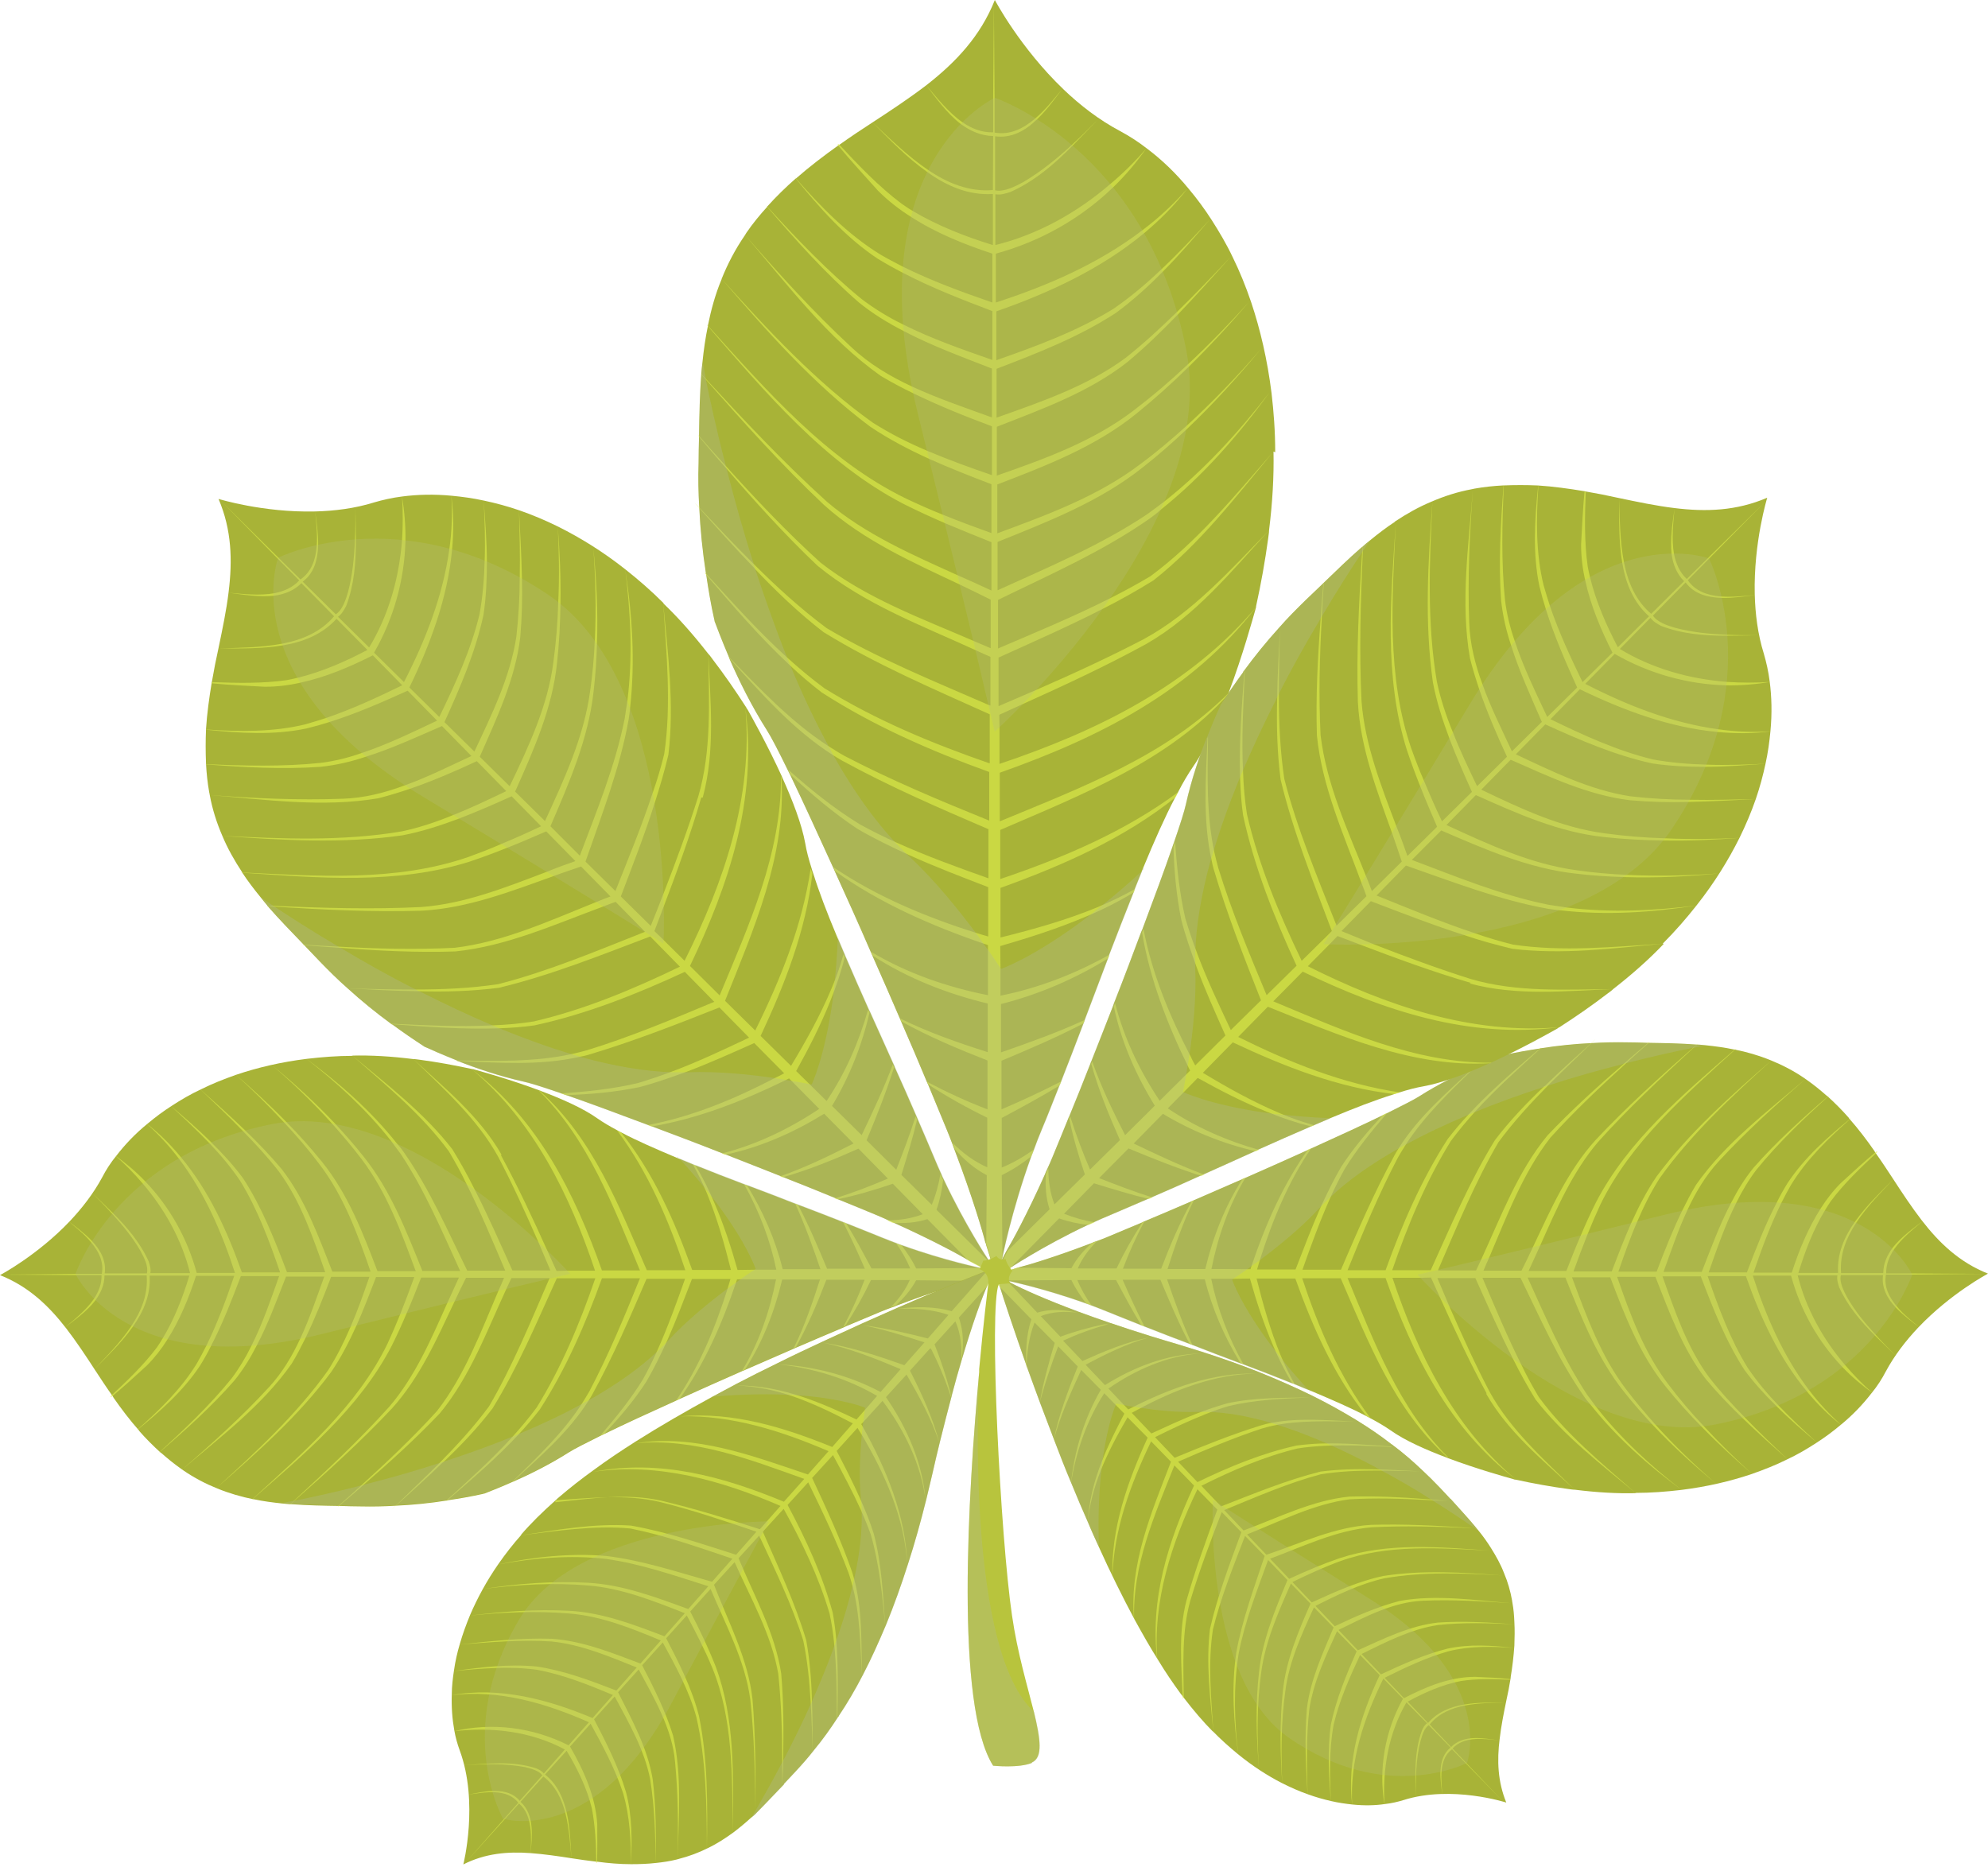 <svg width="82" height="77" viewBox="0 0 82 77" fill="none" xmlns="http://www.w3.org/2000/svg">
<path d="M52.529 18.627C52.549 19.65 52.488 20.724 52.346 21.868C52.346 21.99 52.316 22.111 52.306 22.233C52.185 23.114 52.023 24.046 51.81 25.008C51.81 25.008 51.81 25.008 51.81 25.018C51.81 25.028 51.81 25.069 51.79 25.119C51.669 25.535 51.264 27.024 50.687 28.553C50.687 28.573 50.677 28.594 50.667 28.614C50.252 29.718 49.756 30.842 49.22 31.612C49.018 31.906 48.805 32.26 48.593 32.675C48.553 32.746 48.512 32.827 48.472 32.898C48.047 33.709 47.612 34.691 47.156 35.795C47.035 36.079 46.924 36.383 46.802 36.676C46.782 36.717 46.772 36.767 46.752 36.818C46.428 37.628 46.094 38.489 45.75 39.381C45.74 39.431 45.72 39.482 45.7 39.533C45.386 40.363 45.062 41.214 44.738 42.075C44.728 42.126 44.708 42.166 44.688 42.217C44.384 43.017 44.081 43.807 43.767 44.607C43.747 44.668 43.717 44.729 43.696 44.779C43.453 45.387 43.221 45.995 42.968 46.592C42.846 46.876 42.745 47.15 42.644 47.423C42.604 47.514 42.573 47.615 42.533 47.707C41.713 49.975 41.339 51.9 41.339 51.9C41.238 52.102 41.157 52.275 41.096 52.376C41.035 52.498 41.005 52.558 41.005 52.558C41.005 52.558 41.005 52.528 40.995 52.467C40.965 52.315 40.873 51.961 40.671 51.343C40.671 51.343 40.671 51.302 40.641 51.252C40.55 50.877 40.125 49.408 39.376 47.443C39.346 47.352 39.305 47.261 39.275 47.17C39.204 46.987 39.133 46.795 39.052 46.603C38.81 46.025 38.557 45.407 38.294 44.769C38.283 44.739 38.263 44.698 38.243 44.658C37.909 43.858 37.555 43.017 37.181 42.166C37.171 42.136 37.15 42.095 37.13 42.045C36.756 41.184 36.382 40.313 35.997 39.452C35.977 39.401 35.947 39.35 35.926 39.29C35.431 38.145 34.925 37.021 34.449 35.977C34.429 35.927 34.398 35.866 34.378 35.815C33.711 34.347 33.103 33.03 32.618 32.017C32.577 31.946 32.547 31.865 32.507 31.794C32.112 30.984 31.808 30.396 31.626 30.113C30.989 29.11 30.463 28.037 30.089 27.175C30.089 27.165 30.078 27.145 30.078 27.135C29.755 26.375 29.542 25.808 29.471 25.616C29.471 25.606 29.471 25.595 29.471 25.585C29.471 25.565 29.461 25.555 29.461 25.555C29.32 24.927 29.218 24.309 29.128 23.701C29.117 23.681 29.107 23.661 29.117 23.651C28.976 22.739 28.885 21.838 28.844 20.967C28.844 20.967 28.844 20.967 28.844 20.956C28.804 20.328 28.794 19.711 28.814 19.103C28.814 18.728 28.824 18.374 28.834 17.999V17.968C28.844 17.128 28.864 16.277 28.925 15.436C28.925 15.436 28.925 15.436 28.925 15.426C28.935 15.254 28.956 15.092 28.976 14.93C29.026 14.434 29.097 13.937 29.198 13.451V13.431C29.33 12.783 29.502 12.144 29.765 11.516V11.506C30.008 10.899 30.321 10.291 30.726 9.703C30.726 9.703 30.767 9.632 30.787 9.602C31.05 9.217 31.343 8.863 31.647 8.528C31.647 8.528 31.647 8.525 31.647 8.518C32.021 8.103 32.416 7.718 32.82 7.364H32.83C33.397 6.867 33.984 6.422 34.581 5.996C34.601 5.996 34.611 5.976 34.631 5.966C35.087 5.642 35.542 5.338 35.997 5.044C36.776 4.538 37.535 4.031 38.223 3.505C39.427 2.563 40.438 1.499 41.035 0C41.035 0 42.067 1.965 43.878 3.697C44.546 4.335 45.325 4.943 46.205 5.409C46.58 5.611 46.964 5.854 47.349 6.158C47.925 6.594 48.502 7.141 49.048 7.809C49.372 8.194 49.686 8.62 49.979 9.075C50.282 9.551 50.586 10.058 50.849 10.615C51.132 11.192 51.385 11.81 51.608 12.469C51.982 13.583 52.276 14.839 52.448 16.216C52.539 16.996 52.599 17.796 52.599 18.657L52.529 18.627Z" fill="#A8B337"/>
<g opacity="0.56">
<path d="M47.288 26.558C49.311 25.403 50.798 23.56 52.346 21.878C50.758 23.499 49.19 25.271 47.176 26.365C45.72 27.125 44.242 27.804 42.735 28.462C42.219 28.685 41.703 28.908 41.187 29.13V27.125C42.614 26.477 44.071 25.839 45.477 25.119C46.185 24.765 46.883 24.37 47.571 23.945C49.493 22.435 50.97 20.501 52.518 18.637C50.94 20.44 49.382 22.344 47.45 23.772C46.903 24.096 46.347 24.4 45.78 24.684C44.273 25.444 42.705 26.092 41.167 26.75V24.745C43.281 23.712 45.467 22.759 47.419 21.392C47.571 21.281 47.723 21.169 47.864 21.038C49.605 19.65 51.072 17.968 52.367 16.186C51.082 17.837 49.655 19.407 48.006 20.703C47.773 20.875 47.551 21.048 47.308 21.22C45.396 22.496 43.241 23.398 41.147 24.35V22.354C43.231 21.514 45.386 20.683 47.166 19.255C47.773 18.779 48.36 18.262 48.917 17.736C50.029 16.682 51.051 15.558 52.013 14.393C51.051 15.507 50.029 16.571 48.947 17.563C48.34 18.11 47.723 18.637 47.065 19.123C45.305 20.47 43.19 21.24 41.136 22V19.984C43.14 19.214 45.204 18.424 46.893 17.047C47.642 16.439 48.35 15.801 49.028 15.133C49.908 14.271 50.738 13.37 51.537 12.438C50.728 13.329 49.888 14.201 49.008 15.021C48.3 15.69 47.551 16.328 46.782 16.915C45.112 18.201 43.089 18.931 41.116 19.619V17.604C42.978 16.875 44.91 16.186 46.509 14.93C47.237 14.322 47.915 13.664 48.573 12.985C49.321 12.205 50.05 11.395 50.778 10.575C50.05 11.354 49.301 12.134 48.542 12.874C47.854 13.542 47.156 14.191 46.408 14.778C44.839 15.933 42.927 16.581 41.106 17.229V15.213C42.796 14.565 44.495 13.907 46.033 12.904C46.721 12.398 47.359 11.82 47.956 11.213C48.644 10.524 49.281 9.774 49.918 9.035C49.271 9.744 48.613 10.443 47.915 11.101C47.288 11.699 46.63 12.256 45.922 12.742C44.425 13.664 42.745 14.282 41.096 14.859V12.843C43.271 12.084 45.416 11.091 47.187 9.622C47.844 9.075 48.451 8.468 48.987 7.769C48.411 8.417 47.794 8.994 47.116 9.501C45.325 10.868 43.231 11.78 41.076 12.479V10.463C42.887 9.967 44.556 9.035 45.902 7.738C46.418 7.242 46.873 6.705 47.288 6.118C46.833 6.645 46.327 7.151 45.79 7.597C44.425 8.772 42.816 9.673 41.056 10.109V8.012C41.278 8.052 41.47 7.982 41.673 7.921C42.654 7.485 43.474 6.786 44.232 6.017C44.597 5.652 44.941 5.287 45.295 4.923C44.941 5.277 44.576 5.642 44.202 5.986C43.585 6.553 42.937 7.08 42.219 7.505C41.885 7.688 41.41 7.931 41.045 7.85V5.622C41.713 5.713 42.28 5.399 42.765 4.933C43.17 4.548 43.514 4.072 43.818 3.667C43.494 4.052 43.13 4.528 42.694 4.892C42.209 5.308 41.653 5.581 41.025 5.47V4.052L40.995 0.162L40.965 4.072V5.459C40.499 5.47 40.084 5.308 39.7 5.044C39.103 4.629 38.607 3.991 38.172 3.474C38.587 4.021 39.052 4.669 39.629 5.115C40.024 5.399 40.449 5.601 40.965 5.611L40.954 7.84C39.993 7.921 39.103 7.566 38.294 7.019C37.434 6.442 36.655 5.672 35.956 5.014C36.644 5.703 37.403 6.503 38.253 7.1C39.062 7.678 39.953 8.063 40.954 8.002V10.109C39.801 9.754 38.668 9.308 37.646 8.701C37.484 8.61 37.332 8.498 37.181 8.397C36.24 7.688 35.41 6.817 34.591 5.936C34.581 5.936 34.56 5.956 34.54 5.966C35.076 6.614 35.673 7.262 36.219 7.87C36.634 8.285 37.09 8.64 37.575 8.944C38.607 9.612 39.771 10.078 40.934 10.463V12.479C39.669 12.043 38.425 11.587 37.241 11C36.928 10.838 36.614 10.676 36.321 10.504C34.965 9.673 33.832 8.508 32.79 7.313C32.79 7.313 32.79 7.313 32.78 7.313C33.791 8.559 34.864 9.784 36.209 10.676C36.543 10.878 36.887 11.071 37.241 11.253C38.425 11.871 39.68 12.357 40.934 12.833V14.849C39.69 14.413 38.435 13.978 37.262 13.39C36.655 13.097 36.078 12.742 35.542 12.337C34.125 11.182 32.85 9.835 31.606 8.478C31.606 8.478 31.606 8.481 31.606 8.488C32.8 9.886 34.034 11.263 35.43 12.479C36.007 12.945 36.634 13.329 37.292 13.664C38.445 14.271 39.7 14.727 40.914 15.203V17.219C39.821 16.824 38.688 16.439 37.636 15.953C36.715 15.527 35.845 15.011 35.107 14.312C33.528 12.854 32.102 11.263 30.695 9.653C32.456 11.709 34.115 13.937 36.331 15.507C36.776 15.771 37.231 16.014 37.697 16.236C38.739 16.743 39.821 17.178 40.914 17.584V19.599C40.024 19.295 39.133 18.971 38.273 18.607C37.474 18.272 36.715 17.887 35.997 17.432C33.65 15.76 31.667 13.603 29.734 11.466C31.626 13.664 33.559 15.852 35.886 17.594C36.665 18.12 37.504 18.556 38.354 18.941C39.194 19.316 40.044 19.65 40.894 19.974V21.99C40.216 21.747 39.558 21.503 38.911 21.24C38.395 21.038 37.879 20.805 37.383 20.572C34.085 18.971 31.616 16.095 29.168 13.4V13.421C31.566 16.176 33.994 19.093 37.282 20.794C37.848 21.078 38.425 21.341 39.012 21.595C39.639 21.858 40.256 22.111 40.894 22.364V24.36C40.438 24.147 39.993 23.945 39.528 23.742C37.626 22.881 35.683 22.04 34.105 20.693C32.334 19.093 30.706 17.351 29.087 15.598C29.036 15.538 28.965 15.477 28.915 15.416V15.426C28.976 15.497 29.036 15.568 29.097 15.639C30.665 17.422 32.254 19.194 33.984 20.825C35.623 22.304 37.646 23.195 39.619 24.127C40.034 24.329 40.459 24.532 40.863 24.735V26.74C40.62 26.639 40.398 26.538 40.175 26.446C38 25.504 35.714 24.674 33.842 23.205C32.456 21.949 31.161 20.582 29.896 19.174C29.522 18.769 29.168 18.363 28.804 17.948V17.979C29.178 18.414 29.542 18.86 29.927 19.285C31.131 20.683 32.375 22.061 33.721 23.337C35.643 24.917 38.01 25.798 40.266 26.831C40.469 26.922 40.661 27.014 40.853 27.095V29.1C40.853 29.1 40.823 29.1 40.803 29.09C38.547 28.107 36.209 27.166 34.095 25.91C33.023 25.109 32.021 24.198 31.07 23.246C30.301 22.486 29.562 21.696 28.824 20.916C28.773 20.865 28.713 20.794 28.652 20.744C28.702 20.794 28.753 20.865 28.814 20.926C29.573 21.777 30.331 22.628 31.12 23.438C31.12 23.438 31.12 23.438 31.12 23.448C32.001 24.38 32.931 25.271 33.963 26.072C36.149 27.419 38.486 28.411 40.823 29.465V31.491C38.455 30.67 36.129 29.708 34.004 28.391C33.468 27.996 32.952 27.561 32.446 27.105C31.252 26.021 30.169 24.805 29.077 23.61C29.077 23.62 29.077 23.641 29.087 23.661C30.21 24.968 31.323 26.274 32.587 27.449C33.002 27.844 33.437 28.209 33.893 28.563C36.047 29.951 38.395 30.974 40.803 31.845V33.85C38.779 33.03 36.766 32.189 34.844 31.187C34.621 31.065 34.398 30.923 34.176 30.781C32.638 29.789 31.343 28.411 30.058 27.095C30.058 27.105 30.058 27.125 30.068 27.135C31.394 28.594 32.699 30.093 34.368 31.156C34.489 31.227 34.601 31.298 34.722 31.369C36.685 32.443 38.718 33.324 40.772 34.205V36.231C39.487 35.775 38.203 35.309 36.968 34.752C36.452 34.519 35.956 34.276 35.461 34.002C34.408 33.354 33.437 32.574 32.507 31.744C32.537 31.815 32.577 31.886 32.618 31.966C33.478 32.767 34.368 33.526 35.36 34.185C36.047 34.59 36.766 34.934 37.494 35.269C38.567 35.755 39.659 36.17 40.762 36.595V38.631C40.59 38.581 40.438 38.54 40.287 38.489C38.223 37.841 36.169 36.99 34.378 35.775C34.398 35.826 34.429 35.886 34.449 35.937C36.3 37.264 38.445 38.196 40.6 38.935C40.651 38.945 40.702 38.965 40.752 38.986V41.052C39.062 40.718 37.393 40.14 35.926 39.259C35.946 39.31 35.977 39.361 35.997 39.421C37.434 40.353 39.062 40.991 40.742 41.396V43.402C39.498 43.007 38.283 42.581 37.13 42.014C37.14 42.055 37.16 42.095 37.181 42.136C38.314 42.764 39.518 43.27 40.732 43.746V45.762C39.882 45.438 39.052 45.053 38.243 44.627C38.253 44.668 38.273 44.698 38.294 44.739C39.073 45.245 39.872 45.691 40.722 46.106V48.152C40.185 47.919 39.7 47.555 39.285 47.139C39.315 47.231 39.356 47.322 39.386 47.403C39.761 47.838 40.196 48.213 40.702 48.476L40.681 51.312C40.884 51.941 40.965 52.295 41.005 52.447C41.005 52.508 41.015 52.538 41.015 52.538C41.015 52.538 41.045 52.487 41.106 52.366C41.167 52.244 41.248 52.082 41.349 51.88L41.319 48.476C41.754 48.264 42.158 48 42.543 47.697C42.573 47.605 42.614 47.504 42.654 47.413C42.239 47.707 41.794 47.97 41.319 48.162V46.116C42.118 45.691 42.917 45.255 43.706 44.779C43.727 44.729 43.757 44.668 43.777 44.607C42.968 45.023 42.138 45.407 41.309 45.762V43.756C42.442 43.28 43.585 42.794 44.688 42.217C44.708 42.166 44.728 42.126 44.738 42.075C43.615 42.592 42.452 43.007 41.288 43.412V41.417C42.846 41.022 44.334 40.383 45.709 39.533C45.73 39.482 45.75 39.431 45.76 39.381C44.354 40.171 42.836 40.758 41.268 41.072V39.918L41.258 39.026C42.442 38.682 43.646 38.297 44.789 37.811C45.477 37.527 46.134 37.193 46.772 36.808C46.792 36.757 46.802 36.717 46.822 36.666C46.327 36.95 45.811 37.193 45.285 37.416C43.989 37.953 42.624 38.337 41.268 38.672V36.626C43.828 35.704 46.367 34.59 48.502 32.878C48.532 32.807 48.573 32.716 48.623 32.655C46.418 34.296 43.868 35.38 41.258 36.261V34.235C44.627 32.777 48.198 31.399 50.697 28.604C50.697 28.584 50.707 28.563 50.718 28.543C48.117 31.177 44.607 32.483 41.238 33.881V31.875C45.305 30.437 49.159 28.523 51.84 25.008C49.089 28.29 45.214 30.174 41.227 31.511V30.012L41.217 29.485C41.551 29.333 41.885 29.181 42.219 29.029C43.949 28.249 45.669 27.449 47.328 26.538L47.288 26.558Z" fill="#E5F54C"/>
</g>
<g style="mix-blend-mode:multiply" opacity="0.34">
<path d="M47.167 35.806C47.045 36.089 46.934 36.393 46.812 36.687C46.792 36.727 46.782 36.778 46.762 36.829C46.438 37.639 46.104 38.5 45.76 39.391C45.75 39.442 45.73 39.493 45.71 39.543C45.396 40.374 45.072 41.225 44.749 42.086C44.739 42.136 44.718 42.177 44.698 42.227C44.395 43.028 44.091 43.818 43.777 44.618C43.757 44.679 43.727 44.739 43.706 44.79C43.464 45.398 43.231 46.005 42.978 46.603C42.857 46.887 42.755 47.16 42.654 47.434C42.614 47.525 42.584 47.626 42.543 47.717C41.724 49.986 41.349 51.91 41.349 51.91C41.248 52.113 41.167 52.285 41.106 52.387L41.005 52.478C40.975 52.326 40.884 51.971 40.681 51.353C40.681 51.353 40.681 51.313 40.651 51.262C40.56 50.888 40.135 49.419 39.386 47.454C39.356 47.363 39.316 47.272 39.285 47.18C39.214 46.998 39.144 46.806 39.063 46.613C38.82 46.036 38.567 45.418 38.304 44.78C38.294 44.749 38.274 44.709 38.253 44.668C37.919 43.868 37.565 43.028 37.191 42.177C37.181 42.146 37.161 42.106 37.14 42.055C36.766 41.194 36.392 40.323 36.007 39.462C35.987 39.412 35.957 39.361 35.937 39.3C35.441 38.156 34.935 37.031 34.459 35.988C34.439 35.937 34.409 35.877 34.389 35.826C33.721 34.357 33.114 33.041 32.628 32.028C32.588 31.957 32.557 31.876 32.517 31.805C32.122 30.995 31.819 30.407 31.637 30.123C30.999 29.121 30.473 28.047 30.099 27.186C30.099 27.176 30.089 27.156 30.089 27.146C29.765 26.386 29.552 25.819 29.482 25.626C29.482 25.616 29.482 25.606 29.482 25.596C29.482 25.576 29.472 25.566 29.472 25.566C29.33 24.938 29.229 24.32 29.138 23.712C29.128 23.692 29.117 23.671 29.128 23.661C28.986 22.75 28.895 21.848 28.854 20.977C28.854 20.977 28.854 20.977 28.854 20.967C28.814 20.339 28.804 19.721 28.824 19.113C28.824 18.739 28.834 18.384 28.844 18.009V17.979C28.854 17.138 28.875 16.288 28.935 15.447C28.935 15.447 28.935 15.447 28.935 15.437C28.945 15.265 28.966 15.102 28.986 14.94C28.986 14.94 29.026 15.184 29.117 15.629C29.117 15.639 29.117 15.66 29.117 15.67C29.269 16.399 29.532 17.665 29.937 19.205C29.937 19.245 29.957 19.286 29.967 19.326C30.271 20.521 30.645 21.879 31.101 23.297C31.121 23.358 31.141 23.428 31.161 23.499C31.161 23.499 31.161 23.499 31.161 23.509C31.556 24.705 31.991 25.94 32.486 27.176C32.537 27.287 32.578 27.399 32.628 27.52C33.104 28.665 33.64 29.799 34.217 30.853C34.287 30.984 34.358 31.116 34.419 31.238C35.198 32.605 36.058 33.841 37.009 34.833C37.181 35.016 37.353 35.188 37.525 35.35C38.587 36.332 39.599 37.609 40.317 38.571C40.428 38.733 40.54 38.875 40.631 39.017C40.681 39.087 40.732 39.158 40.783 39.219C41.106 39.675 41.288 39.969 41.288 39.969C41.288 39.969 42.604 39.523 44.809 37.862C44.971 37.74 45.133 37.619 45.295 37.477C45.882 37.021 46.519 36.474 47.197 35.846L47.167 35.806Z" fill="#B1BA91"/>
</g>
<g style="mix-blend-mode:overlay" opacity="0.29">
<path d="M41.025 4.041C41.025 4.041 35.299 6.665 37.858 17.057C40.418 27.449 41.025 30.184 41.025 30.184C41.025 30.184 50.373 21.787 48.927 14.423C47.288 6.118 41.025 4.031 41.025 4.031V4.041Z" fill="#B8BF78"/>
</g>
<path d="M27.347 24.876C27.984 25.484 28.601 26.183 29.208 26.962C29.279 27.033 29.34 27.125 29.401 27.206C29.866 27.813 30.331 28.482 30.787 29.191C30.787 29.191 30.787 29.191 30.787 29.201C30.787 29.201 30.807 29.231 30.837 29.272C31.019 29.596 31.667 30.751 32.254 32.037C32.254 32.057 32.274 32.067 32.274 32.088C32.689 33.009 33.073 34.002 33.215 34.792C33.265 35.096 33.356 35.44 33.478 35.825C33.498 35.896 33.518 35.967 33.548 36.038C33.781 36.787 34.115 37.658 34.51 38.6C34.611 38.843 34.722 39.097 34.833 39.36C34.843 39.401 34.864 39.431 34.884 39.482C35.177 40.17 35.501 40.9 35.835 41.649C35.855 41.69 35.876 41.73 35.896 41.771C36.209 42.47 36.533 43.179 36.857 43.908C36.877 43.948 36.897 43.989 36.907 44.029C37.211 44.698 37.504 45.366 37.798 46.045C37.818 46.096 37.838 46.146 37.858 46.187C38.081 46.703 38.304 47.22 38.516 47.726C38.617 47.969 38.718 48.203 38.82 48.425C38.85 48.506 38.89 48.587 38.931 48.668C39.811 50.542 40.752 51.95 40.752 51.95C40.813 52.143 40.863 52.284 40.894 52.396C40.924 52.507 40.944 52.558 40.944 52.558C40.944 52.558 40.924 52.548 40.883 52.507C40.772 52.436 40.499 52.274 40.003 52.021C40.003 52.021 39.983 52.001 39.932 51.98C39.649 51.808 38.496 51.17 36.847 50.431C36.776 50.4 36.705 50.37 36.624 50.33C36.472 50.259 36.31 50.188 36.139 50.117C35.643 49.914 35.117 49.691 34.56 49.469C34.53 49.458 34.499 49.448 34.469 49.428C33.781 49.145 33.053 48.851 32.304 48.557C32.274 48.547 32.233 48.537 32.203 48.517C31.454 48.223 30.695 47.919 29.937 47.625C29.886 47.605 29.846 47.595 29.795 47.575C28.793 47.179 27.802 46.805 26.881 46.46C26.881 46.46 26.79 46.43 26.74 46.41C25.445 45.923 24.271 45.488 23.36 45.174C23.29 45.154 23.219 45.123 23.158 45.103C22.42 44.85 21.883 44.678 21.6 44.617C20.599 44.394 19.627 44.06 18.879 43.766C18.869 43.766 18.858 43.766 18.848 43.746C18.191 43.483 17.715 43.27 17.563 43.199C17.563 43.199 17.543 43.199 17.543 43.189C17.523 43.189 17.513 43.179 17.513 43.179C17.047 42.875 16.602 42.571 16.177 42.257C16.157 42.257 16.137 42.247 16.137 42.237C15.499 41.771 14.892 41.274 14.336 40.768C13.931 40.413 13.557 40.039 13.193 39.664C12.97 39.431 12.758 39.208 12.535 38.975L12.515 38.955C12.009 38.428 11.503 37.912 11.028 37.365C11.028 37.365 11.028 37.365 11.028 37.355C10.937 37.243 10.845 37.142 10.755 37.02C10.481 36.686 10.218 36.342 9.986 35.987C9.986 35.987 9.986 35.987 9.986 35.977C9.672 35.501 9.389 35.005 9.166 34.468C8.943 33.951 8.761 33.394 8.65 32.786C8.65 32.786 8.64 32.716 8.63 32.685C8.559 32.29 8.519 31.895 8.498 31.51C8.498 31.51 8.498 31.507 8.498 31.5C8.478 31.014 8.478 30.548 8.498 30.082V30.072C8.539 29.424 8.63 28.786 8.731 28.168C8.731 28.148 8.731 28.137 8.741 28.117C8.822 27.641 8.913 27.185 9.014 26.729C9.176 25.95 9.338 25.18 9.429 24.43C9.591 23.124 9.561 21.858 9.014 20.581C9.014 20.581 10.845 21.148 12.99 21.098C13.79 21.078 14.629 20.976 15.439 20.723C15.783 20.622 16.177 20.531 16.592 20.48C17.209 20.399 17.897 20.379 18.636 20.45C19.061 20.49 19.516 20.551 19.971 20.652C20.447 20.753 20.942 20.885 21.438 21.057C21.964 21.24 22.49 21.462 23.027 21.726C23.937 22.182 24.878 22.759 25.809 23.498C26.335 23.914 26.861 24.369 27.387 24.896L27.347 24.876Z" fill="#A8B337"/>
<g opacity="0.56">
<path d="M28.986 32.898C29.512 30.963 29.299 28.937 29.218 26.962C29.239 28.917 29.36 30.953 28.804 32.847C28.379 34.194 27.893 35.511 27.377 36.838C27.205 37.293 27.023 37.739 26.841 38.195L25.607 36.979C26.092 35.703 26.588 34.437 27.003 33.13C27.215 32.472 27.407 31.814 27.569 31.135C27.822 29.049 27.549 26.962 27.357 24.886C27.488 26.952 27.701 29.059 27.397 31.105C27.266 31.642 27.114 32.158 26.932 32.675C26.477 34.062 25.92 35.409 25.384 36.757L24.15 35.541C24.817 33.617 25.566 31.702 25.93 29.677C25.951 29.515 25.981 29.352 25.991 29.19C26.203 27.286 26.082 25.362 25.789 23.488C26.011 25.27 26.102 27.104 25.88 28.897C25.839 29.14 25.809 29.383 25.768 29.636C25.384 31.581 24.615 33.444 23.917 35.298L22.703 34.083C23.472 32.3 24.271 30.477 24.484 28.522C24.564 27.853 24.605 27.195 24.625 26.526C24.666 25.21 24.605 23.903 24.474 22.607C24.564 23.863 24.595 25.139 24.534 26.405C24.504 27.104 24.443 27.803 24.342 28.502C24.089 30.396 23.27 32.148 22.48 33.87L21.246 32.654C22.005 30.953 22.784 29.221 22.976 27.347C23.067 26.526 23.108 25.706 23.118 24.875C23.138 23.812 23.087 22.759 23.006 21.705C23.057 22.738 23.077 23.782 23.027 24.815C23.006 25.655 22.936 26.496 22.824 27.327C22.592 29.13 21.802 30.801 21.023 32.432L19.789 31.216C20.487 29.626 21.246 28.036 21.459 26.294C21.529 25.483 21.55 24.673 21.529 23.852C21.509 22.921 21.459 21.979 21.408 21.047C21.428 21.968 21.459 22.89 21.438 23.812C21.438 24.642 21.388 25.463 21.297 26.273C21.044 27.934 20.275 29.494 19.567 31.003L18.332 29.788C18.98 28.36 19.607 26.911 19.941 25.372C20.052 24.642 20.083 23.903 20.083 23.174C20.083 22.333 20.012 21.482 19.951 20.652C19.991 21.472 20.022 22.303 19.991 23.133C19.971 23.873 19.911 24.612 19.779 25.341C19.425 26.81 18.777 28.218 18.12 29.575L16.886 28.36C17.756 26.557 18.464 24.653 18.646 22.678C18.717 21.938 18.717 21.199 18.616 20.449C18.666 21.199 18.636 21.928 18.535 22.647C18.272 24.572 17.553 26.405 16.663 28.137L15.429 26.922C16.238 25.514 16.683 23.923 16.724 22.313C16.734 21.695 16.683 21.087 16.582 20.48C16.622 21.077 16.622 21.695 16.582 22.293C16.461 23.842 16.036 25.372 15.226 26.709L13.941 25.443C14.113 25.321 14.184 25.159 14.275 25.007C14.609 24.136 14.68 23.214 14.68 22.293C14.68 21.847 14.67 21.412 14.66 20.976C14.66 21.412 14.66 21.857 14.639 22.293C14.609 23.012 14.538 23.731 14.356 24.42C14.265 24.734 14.124 25.169 13.85 25.341L12.485 23.994C12.96 23.64 13.102 23.093 13.122 22.515C13.132 22.039 13.061 21.533 13.001 21.108C13.041 21.533 13.102 22.05 13.061 22.536C13.021 23.083 12.849 23.589 12.393 23.903L11.523 23.042L9.146 20.692L11.503 23.093L12.343 23.944C12.07 24.237 11.716 24.389 11.321 24.47C10.704 24.582 10.016 24.501 9.439 24.45C10.026 24.531 10.704 24.642 11.321 24.572C11.736 24.511 12.12 24.369 12.434 24.055L13.78 25.422C13.243 26.061 12.485 26.385 11.665 26.547C10.785 26.719 9.844 26.719 9.024 26.749C9.864 26.749 10.805 26.77 11.685 26.618C12.525 26.476 13.304 26.162 13.881 25.524L15.155 26.81C14.255 27.286 13.284 27.712 12.292 27.955C12.141 27.995 11.979 28.026 11.827 28.056C10.825 28.198 9.783 28.177 8.751 28.137C8.751 28.147 8.751 28.167 8.741 28.188C9.46 28.259 10.218 28.289 10.927 28.329C11.422 28.329 11.928 28.269 12.404 28.157C13.436 27.934 14.437 27.509 15.378 27.033L16.592 28.269C15.57 28.765 14.528 29.251 13.456 29.616C13.172 29.707 12.879 29.798 12.596 29.879C11.271 30.203 9.864 30.183 8.508 30.092C8.508 30.092 8.508 30.092 8.508 30.102C9.874 30.244 11.281 30.335 12.636 30.051C12.97 29.97 13.294 29.879 13.608 29.778C14.7 29.433 15.762 28.968 16.815 28.491L18.029 29.727C17.017 30.203 15.985 30.71 14.913 31.064C14.366 31.257 13.8 31.398 13.223 31.469C11.655 31.631 10.067 31.591 8.478 31.52C8.478 31.52 8.478 31.523 8.478 31.53C10.056 31.652 11.645 31.743 13.233 31.631C13.871 31.561 14.488 31.419 15.085 31.216C16.157 30.882 17.199 30.396 18.231 29.95L19.445 31.186C18.545 31.601 17.624 32.067 16.683 32.401C15.864 32.705 15.024 32.918 14.144 32.948C12.303 33.019 10.461 32.928 8.62 32.796C10.937 32.978 13.304 33.323 15.611 32.928C16.046 32.816 16.471 32.685 16.896 32.543C17.837 32.219 18.757 31.824 19.668 31.398L20.882 32.634C20.163 32.978 19.425 33.333 18.676 33.627C17.988 33.91 17.29 34.143 16.572 34.295C14.123 34.711 11.614 34.599 9.136 34.478C11.614 34.66 14.123 34.812 16.602 34.457C17.401 34.305 18.17 34.052 18.929 33.769C19.668 33.485 20.386 33.171 21.104 32.847L22.319 34.083C21.772 34.346 21.216 34.589 20.659 34.822C20.224 35.014 19.769 35.187 19.324 35.349C16.339 36.382 13.092 36.139 9.955 35.987V35.997C13.092 36.21 16.339 36.503 19.374 35.541C19.89 35.369 20.406 35.176 20.912 34.974C21.459 34.761 21.985 34.528 22.531 34.295L23.735 35.521C23.33 35.663 22.936 35.804 22.541 35.967C20.862 36.605 19.162 37.283 17.381 37.415C15.338 37.516 13.284 37.456 11.23 37.364C11.159 37.364 11.088 37.364 11.018 37.364C11.018 37.364 11.018 37.364 11.018 37.374C11.098 37.374 11.179 37.385 11.26 37.395C13.304 37.526 15.338 37.628 17.391 37.567C19.283 37.466 21.054 36.777 22.834 36.139C23.209 35.997 23.593 35.875 23.968 35.744L25.182 36.979C24.979 37.05 24.787 37.131 24.585 37.212C22.683 37.972 20.791 38.853 18.757 39.096C17.149 39.177 15.53 39.137 13.901 39.046C13.425 39.025 12.97 38.995 12.495 38.965L12.515 38.985C13.011 39.025 13.496 39.066 13.992 39.096C15.58 39.218 17.169 39.299 18.767 39.248C20.892 39.035 22.875 38.134 24.878 37.395C25.05 37.324 25.222 37.263 25.394 37.202L26.608 38.438C26.608 38.438 26.588 38.438 26.578 38.448C24.605 39.228 22.612 40.069 20.558 40.595C19.415 40.768 18.251 40.818 17.098 40.818C16.167 40.818 15.236 40.798 14.316 40.768C14.245 40.768 14.174 40.768 14.103 40.768C14.164 40.768 14.235 40.768 14.316 40.768C15.287 40.818 16.268 40.879 17.25 40.889C17.25 40.889 17.25 40.889 17.26 40.889C18.363 40.919 19.476 40.889 20.578 40.747C22.723 40.231 24.757 39.41 26.821 38.63L28.045 39.876C26.112 40.808 24.109 41.649 22.015 42.135C21.448 42.226 20.872 42.277 20.285 42.297C18.899 42.368 17.493 42.287 16.107 42.226C16.107 42.236 16.127 42.246 16.147 42.246C17.624 42.358 19.101 42.469 20.578 42.419C21.074 42.398 21.56 42.368 22.045 42.297C24.2 41.831 26.254 41.011 28.247 40.089L29.461 41.325C27.741 42.044 26.001 42.773 24.221 43.32C24.008 43.381 23.796 43.431 23.573 43.482C22.035 43.816 20.416 43.766 18.828 43.745C18.828 43.745 18.848 43.756 18.858 43.766C20.548 43.837 22.258 43.968 23.917 43.593C24.038 43.573 24.15 43.543 24.261 43.513C26.102 42.965 27.883 42.267 29.674 41.558L30.898 42.803C29.846 43.3 28.783 43.806 27.691 44.211C27.235 44.383 26.78 44.535 26.315 44.677C25.283 44.92 24.21 45.032 23.138 45.103C23.199 45.123 23.27 45.153 23.34 45.174C24.352 45.143 25.354 45.052 26.355 44.849C27.023 44.677 27.671 44.444 28.318 44.211C29.259 43.857 30.18 43.442 31.11 43.026L32.345 44.272C32.223 44.343 32.102 44.404 31.97 44.465C30.321 45.325 28.551 46.065 26.72 46.409C26.77 46.43 26.811 46.45 26.861 46.47C28.794 46.146 30.665 45.407 32.426 44.546C32.466 44.525 32.507 44.505 32.547 44.485L32.638 44.576L33.791 45.741C32.567 46.561 31.201 47.22 29.765 47.584C29.815 47.605 29.856 47.615 29.906 47.635C31.353 47.331 32.729 46.723 33.994 45.943L35.208 47.169C34.216 47.675 33.215 48.162 32.173 48.526C32.203 48.547 32.243 48.557 32.274 48.567C33.346 48.263 34.388 47.837 35.41 47.382L36.624 48.617C35.916 48.921 35.178 49.205 34.429 49.438C34.459 49.458 34.5 49.458 34.52 49.478C35.299 49.316 36.058 49.093 36.827 48.83L38.061 50.086C37.596 50.268 37.09 50.339 36.584 50.339C36.665 50.38 36.736 50.41 36.806 50.441C37.292 50.471 37.788 50.441 38.253 50.289L39.963 52.021C40.459 52.274 40.732 52.446 40.843 52.517C40.884 52.547 40.904 52.568 40.904 52.568C40.904 52.568 40.884 52.517 40.853 52.406C40.823 52.294 40.772 52.142 40.712 51.96L38.627 49.904C38.769 49.509 38.85 49.104 38.901 48.678C38.86 48.597 38.83 48.516 38.789 48.435C38.718 48.871 38.597 49.296 38.435 49.701L37.181 48.465C37.413 47.706 37.646 46.956 37.828 46.187C37.808 46.136 37.788 46.095 37.767 46.045C37.535 46.794 37.252 47.523 36.968 48.253L35.744 47.037C36.159 46.045 36.553 45.052 36.877 44.029C36.857 43.989 36.847 43.948 36.827 43.907C36.452 44.91 35.997 45.873 35.542 46.825L34.318 45.619C35.036 44.424 35.552 43.128 35.865 41.77C35.845 41.73 35.825 41.679 35.805 41.649C35.43 42.986 34.864 44.272 34.095 45.417L33.387 44.718L32.84 44.181C33.356 43.249 33.852 42.287 34.247 41.294C34.489 40.697 34.692 40.099 34.844 39.481C34.823 39.441 34.803 39.4 34.793 39.36C34.661 39.836 34.5 40.302 34.307 40.757C33.842 41.872 33.245 42.945 32.628 43.968L31.373 42.733C32.375 40.595 33.245 38.377 33.508 36.037C33.488 35.967 33.458 35.896 33.437 35.825C33.093 38.175 32.203 40.383 31.151 42.51L29.906 41.284C31.08 38.337 32.426 35.318 32.233 32.087C32.233 32.067 32.213 32.057 32.213 32.037C32.233 35.217 30.888 38.164 29.684 41.061L28.46 39.846C30.068 36.483 31.242 32.978 30.746 29.201C31.07 32.877 29.856 36.392 28.237 39.633L27.316 38.722L26.993 38.408C27.104 38.114 27.215 37.82 27.326 37.526C27.903 36.007 28.47 34.468 28.925 32.898H28.986Z" fill="#E5F54C"/>
</g>
<g style="mix-blend-mode:multiply" opacity="0.34">
<path d="M34.53 38.6C34.631 38.843 34.742 39.096 34.854 39.36C34.864 39.4 34.884 39.431 34.904 39.481C35.198 40.17 35.522 40.9 35.855 41.649C35.876 41.69 35.896 41.73 35.916 41.77C36.23 42.469 36.553 43.178 36.877 43.908C36.897 43.948 36.918 43.989 36.928 44.029C37.231 44.698 37.525 45.366 37.818 46.045C37.838 46.096 37.858 46.146 37.879 46.187C38.101 46.703 38.324 47.22 38.536 47.726C38.638 47.969 38.739 48.202 38.84 48.425C38.87 48.506 38.911 48.587 38.951 48.668C39.831 50.542 40.772 51.95 40.772 51.95C40.833 52.142 40.884 52.284 40.914 52.396L40.904 52.517C40.792 52.446 40.519 52.284 40.024 52.031C40.024 52.031 40.003 52.011 39.953 51.99C39.669 51.818 38.516 51.18 36.867 50.441C36.796 50.41 36.725 50.38 36.645 50.34C36.493 50.269 36.331 50.198 36.159 50.127C35.663 49.924 35.137 49.701 34.581 49.479C34.55 49.468 34.52 49.458 34.489 49.438C33.801 49.154 33.073 48.861 32.324 48.567C32.294 48.557 32.254 48.547 32.223 48.526C31.475 48.233 30.716 47.929 29.957 47.635C29.906 47.615 29.866 47.605 29.815 47.584C28.814 47.189 27.822 46.815 26.902 46.47C26.902 46.47 26.811 46.44 26.76 46.42C25.465 45.934 24.291 45.498 23.381 45.184C23.31 45.164 23.239 45.133 23.178 45.113C22.44 44.86 21.904 44.688 21.62 44.627C20.619 44.404 19.648 44.07 18.899 43.776C18.889 43.776 18.879 43.776 18.869 43.756C18.211 43.492 17.735 43.28 17.584 43.209C17.584 43.209 17.563 43.209 17.563 43.199C17.543 43.199 17.533 43.189 17.533 43.189C17.068 42.885 16.622 42.581 16.198 42.267C16.177 42.267 16.157 42.257 16.157 42.247C15.52 41.781 14.913 41.284 14.356 40.778C13.952 40.423 13.577 40.049 13.213 39.674C12.99 39.441 12.778 39.218 12.555 38.985L12.535 38.965C12.029 38.438 11.524 37.922 11.048 37.375C11.048 37.375 11.048 37.375 11.048 37.364C10.957 37.253 10.866 37.152 10.775 37.03C10.775 37.03 10.947 37.152 11.271 37.364C11.281 37.364 11.291 37.375 11.301 37.385C11.837 37.739 12.768 38.347 13.952 39.046C13.982 39.066 14.012 39.086 14.043 39.096C14.953 39.644 16.005 40.241 17.149 40.818C17.199 40.839 17.25 40.869 17.311 40.9C17.311 40.9 17.311 40.9 17.321 40.9C18.282 41.386 19.304 41.872 20.356 42.318C20.447 42.358 20.548 42.398 20.649 42.439C21.641 42.844 22.642 43.209 23.644 43.503C23.765 43.543 23.887 43.574 23.998 43.614C25.303 43.968 26.578 44.202 27.762 44.232C27.974 44.232 28.186 44.232 28.389 44.232C29.633 44.181 31.019 44.333 32.041 44.485C32.203 44.515 32.365 44.536 32.507 44.566C32.587 44.576 32.658 44.586 32.719 44.596C33.194 44.678 33.478 44.738 33.478 44.738C33.478 44.738 34.004 43.665 34.338 41.315C34.358 41.143 34.388 40.97 34.398 40.788C34.469 40.15 34.53 39.431 34.56 38.641L34.53 38.6Z" fill="#B1BA91"/>
</g>
<g style="mix-blend-mode:overlay" opacity="0.29">
<path d="M11.473 23.012C11.473 23.012 9.581 28.107 17.452 32.868C25.323 37.628 27.367 38.925 27.367 38.925C27.367 38.925 27.954 28.117 22.592 24.521C16.542 20.46 11.463 23.012 11.463 23.012H11.473Z" fill="#B8BF78"/>
</g>
<path d="M14.508 43.544C15.307 43.524 16.147 43.574 17.037 43.686C17.128 43.686 17.23 43.706 17.321 43.716C18.009 43.807 18.737 43.939 19.486 44.101C19.486 44.101 19.486 44.101 19.496 44.101C19.506 44.101 19.536 44.101 19.577 44.121C19.901 44.212 21.064 44.536 22.258 44.982C22.278 44.982 22.288 44.992 22.308 45.002C23.168 45.327 24.049 45.712 24.645 46.137C24.878 46.299 25.151 46.461 25.475 46.633C25.526 46.664 25.596 46.694 25.647 46.724C26.274 47.059 27.053 47.393 27.913 47.758C28.136 47.849 28.369 47.94 28.601 48.041C28.632 48.061 28.672 48.072 28.713 48.082C29.34 48.335 30.018 48.598 30.716 48.861C30.756 48.872 30.797 48.892 30.837 48.902C31.485 49.145 32.153 49.398 32.82 49.662C32.861 49.672 32.891 49.692 32.931 49.702C33.549 49.935 34.176 50.178 34.793 50.421C34.844 50.442 34.884 50.462 34.925 50.472C35.4 50.664 35.876 50.847 36.341 51.039C36.564 51.13 36.776 51.211 36.989 51.292C37.059 51.323 37.14 51.353 37.211 51.373C38.982 52.012 40.479 52.316 40.479 52.316C40.641 52.397 40.772 52.457 40.853 52.508C40.944 52.559 40.985 52.579 40.985 52.579C40.985 52.579 40.965 52.579 40.914 52.589C40.793 52.619 40.519 52.68 40.034 52.842C40.034 52.842 40.003 52.842 39.963 52.862C39.67 52.933 38.526 53.268 36.989 53.855C36.918 53.885 36.857 53.916 36.776 53.936C36.634 53.987 36.483 54.047 36.331 54.108C35.886 54.301 35.4 54.493 34.904 54.706C34.874 54.716 34.854 54.736 34.823 54.746C34.196 55.01 33.549 55.283 32.871 55.577C32.84 55.587 32.81 55.607 32.78 55.617C32.112 55.911 31.434 56.205 30.756 56.499C30.716 56.519 30.675 56.539 30.635 56.549C29.745 56.944 28.864 57.329 28.045 57.704C28.045 57.704 27.964 57.745 27.913 57.765C26.77 58.281 25.738 58.757 24.949 59.142C24.888 59.173 24.828 59.203 24.777 59.223C24.15 59.537 23.684 59.77 23.462 59.912C22.683 60.408 21.843 60.824 21.175 61.117C21.165 61.117 21.155 61.127 21.145 61.127C20.558 61.391 20.113 61.553 19.971 61.614C19.961 61.614 19.951 61.614 19.951 61.614C19.931 61.614 19.921 61.624 19.921 61.624C19.425 61.735 18.95 61.816 18.474 61.887C18.454 61.897 18.444 61.907 18.433 61.897C17.725 62.009 17.017 62.08 16.339 62.11C15.854 62.14 15.368 62.151 14.893 62.14C14.599 62.14 14.316 62.13 14.033 62.12H14.002C13.345 62.11 12.687 62.1 12.029 62.049C12.029 62.049 12.029 62.049 12.019 62.049C11.888 62.049 11.766 62.029 11.635 62.019C11.25 61.978 10.856 61.928 10.481 61.847H10.461C9.955 61.745 9.46 61.603 8.964 61.401C8.488 61.209 8.013 60.965 7.558 60.651C7.558 60.651 7.507 60.611 7.487 60.601C7.183 60.388 6.91 60.165 6.647 59.932C6.647 59.932 6.644 59.932 6.637 59.932C6.313 59.639 6.01 59.335 5.736 59.021V59.011C5.342 58.565 4.998 58.109 4.674 57.643C4.674 57.623 4.654 57.613 4.654 57.603C4.401 57.248 4.168 56.894 3.936 56.539C3.541 55.931 3.146 55.334 2.732 54.797C2.003 53.855 1.174 53.065 0 52.599C0 52.599 1.538 51.789 2.883 50.371C3.379 49.844 3.855 49.236 4.219 48.558C4.371 48.264 4.563 47.96 4.806 47.666C5.15 47.221 5.575 46.765 6.101 46.34C6.404 46.086 6.728 45.843 7.092 45.61C7.466 45.367 7.861 45.134 8.296 44.932C8.741 44.709 9.227 44.516 9.743 44.334C10.613 44.04 11.594 43.807 12.667 43.676C13.274 43.605 13.901 43.554 14.569 43.554L14.508 43.544Z" fill="#A8B337"/>
<g opacity="0.56">
<path d="M20.69 47.636C19.789 46.056 18.353 44.891 17.037 43.675C18.302 44.921 19.688 46.147 20.548 47.717C21.145 48.851 21.671 50.016 22.187 51.191C22.359 51.596 22.531 52.001 22.703 52.406H21.135C20.629 51.282 20.133 50.148 19.567 49.044C19.284 48.476 18.98 47.929 18.656 47.403C17.483 45.894 15.965 44.739 14.508 43.523C15.914 44.759 17.402 45.975 18.515 47.494C18.767 47.919 19.01 48.355 19.223 48.8C19.82 49.986 20.326 51.211 20.841 52.416H19.273C18.464 50.766 17.725 49.054 16.653 47.524C16.572 47.403 16.481 47.291 16.38 47.18C15.297 45.812 13.992 44.668 12.596 43.645C13.891 44.648 15.115 45.772 16.127 47.058C16.258 47.241 16.39 47.413 16.532 47.605C17.523 49.104 18.231 50.786 18.98 52.427H17.422C16.764 50.796 16.117 49.104 15.004 47.717C14.63 47.241 14.225 46.785 13.82 46.349C13.001 45.478 12.12 44.678 11.21 43.929C12.08 44.678 12.91 45.478 13.678 46.329C14.104 46.805 14.518 47.291 14.903 47.798C15.955 49.175 16.552 50.826 17.149 52.437H15.57C14.973 50.867 14.356 49.256 13.284 47.929C12.809 47.342 12.313 46.785 11.787 46.258C11.119 45.569 10.411 44.921 9.682 44.293C10.38 44.921 11.058 45.59 11.696 46.279C12.222 46.836 12.717 47.413 13.173 48.021C14.174 49.327 14.751 50.907 15.287 52.457H13.709C13.132 50.998 12.596 49.489 11.625 48.233C11.149 47.666 10.643 47.139 10.107 46.623C9.5 46.035 8.863 45.468 8.225 44.901C8.832 45.478 9.439 46.056 10.016 46.653C10.542 47.19 11.048 47.737 11.503 48.325C12.404 49.55 12.91 51.049 13.415 52.477H11.837C11.331 51.15 10.815 49.824 10.036 48.618C9.642 48.081 9.187 47.585 8.711 47.119C8.175 46.582 7.588 46.076 7.011 45.59C7.558 46.096 8.114 46.613 8.63 47.15C9.095 47.636 9.53 48.152 9.905 48.709C10.623 49.874 11.109 51.191 11.554 52.487H9.976C9.379 50.786 8.61 49.104 7.456 47.727C7.032 47.21 6.556 46.734 6.01 46.319C6.516 46.765 6.971 47.261 7.365 47.778C8.428 49.175 9.146 50.816 9.692 52.508H8.114C7.73 51.09 7.001 49.783 5.989 48.73C5.605 48.325 5.18 47.97 4.725 47.646C5.14 48 5.524 48.395 5.878 48.811C6.799 49.884 7.497 51.14 7.841 52.518H6.202C6.232 52.346 6.182 52.194 6.131 52.032C5.787 51.262 5.241 50.624 4.644 50.026C4.361 49.742 4.067 49.469 3.784 49.196C4.067 49.479 4.35 49.763 4.614 50.056C5.059 50.543 5.473 51.039 5.797 51.606C5.939 51.87 6.131 52.234 6.06 52.528H4.32C4.391 52.011 4.148 51.566 3.784 51.181C3.48 50.867 3.116 50.593 2.803 50.36C3.106 50.614 3.47 50.897 3.754 51.242C4.077 51.627 4.29 52.052 4.199 52.548H3.086L0.051 52.579L3.106 52.599H4.189C4.199 52.964 4.067 53.288 3.865 53.592C3.541 54.057 3.045 54.452 2.641 54.787C3.066 54.462 3.582 54.098 3.926 53.652C4.148 53.348 4.31 53.014 4.31 52.609H6.05C6.111 53.379 5.838 54.068 5.413 54.706C4.968 55.384 4.361 55.982 3.845 56.529C4.381 55.992 5.008 55.394 5.473 54.736C5.919 54.108 6.222 53.409 6.172 52.619H7.811C7.537 53.521 7.193 54.412 6.708 55.212C6.637 55.334 6.556 55.455 6.475 55.577C5.929 56.306 5.241 56.964 4.553 57.602C4.553 57.613 4.573 57.623 4.573 57.643C5.079 57.228 5.585 56.762 6.06 56.326C6.384 56.002 6.657 55.648 6.9 55.263C7.416 54.452 7.79 53.541 8.084 52.629H9.662C9.328 53.612 8.964 54.594 8.509 55.516C8.387 55.759 8.256 56.002 8.124 56.235C7.477 57.299 6.566 58.18 5.635 59C5.635 59 5.635 59 5.635 59.01C6.607 58.22 7.558 57.38 8.256 56.326C8.418 56.063 8.569 55.8 8.701 55.526C9.187 54.594 9.561 53.622 9.935 52.639H11.514C11.169 53.612 10.836 54.594 10.37 55.516C10.137 55.992 9.864 56.448 9.551 56.863C8.65 57.977 7.598 58.97 6.536 59.942C6.536 59.942 6.539 59.942 6.546 59.942C7.639 59 8.711 58.038 9.662 56.954C10.026 56.508 10.33 56.012 10.593 55.496C11.068 54.594 11.422 53.612 11.797 52.66H13.375C13.061 53.521 12.768 54.402 12.383 55.222C12.05 55.941 11.645 56.62 11.109 57.207C9.976 58.443 8.731 59.557 7.467 60.661C9.065 59.294 10.805 57.998 12.029 56.255C12.242 55.911 12.424 55.546 12.606 55.182C13.001 54.371 13.335 53.52 13.658 52.67H15.237C14.994 53.369 14.751 54.068 14.458 54.736C14.194 55.354 13.891 55.962 13.537 56.519C12.232 58.352 10.552 59.902 8.883 61.421C10.593 59.932 12.303 58.423 13.658 56.6C14.073 55.992 14.407 55.334 14.71 54.665C15.004 54.007 15.257 53.338 15.51 52.68H17.088C16.896 53.207 16.704 53.723 16.501 54.23C16.339 54.635 16.167 55.03 15.985 55.425C14.731 58.008 12.495 59.932 10.39 61.856H10.401C12.556 59.983 14.832 58.078 16.157 55.516C16.38 55.07 16.582 54.625 16.774 54.169C16.987 53.683 17.179 53.196 17.371 52.7H18.929C18.767 53.055 18.606 53.409 18.444 53.764C17.776 55.263 17.118 56.782 16.066 58.018C14.822 59.405 13.456 60.672 12.09 61.938C12.04 61.978 11.989 62.029 11.948 62.069H11.959C12.009 62.019 12.07 61.968 12.12 61.927C13.517 60.702 14.893 59.456 16.167 58.099C17.321 56.822 18.019 55.232 18.747 53.693C18.899 53.358 19.061 53.034 19.223 52.71H20.791C20.71 52.903 20.639 53.075 20.558 53.247C19.83 54.949 19.172 56.731 18.029 58.2C17.048 59.284 15.975 60.297 14.883 61.289C14.569 61.583 14.255 61.856 13.931 62.14H13.962C14.306 61.846 14.65 61.563 14.984 61.259C16.076 60.317 17.149 59.345 18.15 58.291C19.385 56.792 20.073 54.928 20.882 53.176C20.953 53.024 21.024 52.872 21.094 52.72H22.663C22.663 52.72 22.663 52.751 22.652 52.761C21.884 54.533 21.145 56.346 20.174 58.008C19.557 58.848 18.838 59.628 18.1 60.378C17.503 60.975 16.886 61.553 16.289 62.14C16.248 62.181 16.198 62.221 16.157 62.272C16.198 62.231 16.248 62.191 16.299 62.14C16.956 61.543 17.624 60.955 18.262 60.327C18.262 60.327 18.262 60.327 18.272 60.327C19 59.638 19.698 58.909 20.315 58.099C21.368 56.387 22.137 54.554 22.966 52.73H24.555C23.917 54.584 23.158 56.407 22.137 58.058C21.823 58.484 21.489 58.879 21.135 59.274C20.285 60.206 19.334 61.056 18.403 61.907C18.413 61.907 18.434 61.907 18.444 61.897C19.466 61.016 20.487 60.145 21.398 59.162C21.701 58.838 21.995 58.494 22.268 58.139C23.351 56.458 24.15 54.614 24.828 52.73H26.396C25.759 54.311 25.101 55.891 24.312 57.39C24.21 57.562 24.109 57.734 23.998 57.906C23.219 59.112 22.147 60.124 21.125 61.127C21.135 61.127 21.145 61.127 21.155 61.117C22.288 60.074 23.472 59.061 24.291 57.754C24.352 57.663 24.403 57.572 24.453 57.481C25.293 55.952 25.981 54.351 26.669 52.751H28.257C27.903 53.754 27.539 54.756 27.104 55.729C26.922 56.134 26.73 56.519 26.517 56.904C26.011 57.724 25.394 58.484 24.757 59.223C24.808 59.193 24.868 59.172 24.929 59.142C25.556 58.474 26.153 57.775 26.659 56.995C26.973 56.458 27.246 55.891 27.509 55.324C27.883 54.483 28.207 53.622 28.541 52.761H30.129C30.089 52.893 30.058 53.014 30.018 53.136C29.512 54.746 28.854 56.357 27.893 57.764C27.934 57.744 27.974 57.724 28.025 57.714C29.057 56.266 29.795 54.584 30.362 52.893C30.372 52.852 30.392 52.812 30.402 52.771H32.011C31.748 54.098 31.303 55.394 30.605 56.549C30.645 56.529 30.686 56.508 30.726 56.498C31.454 55.374 31.95 54.098 32.264 52.781H33.822C33.508 53.754 33.184 54.706 32.739 55.607C32.77 55.597 32.8 55.577 32.83 55.567C33.326 54.675 33.721 53.743 34.085 52.791H35.663C35.41 53.46 35.117 54.108 34.783 54.736C34.813 54.726 34.844 54.706 34.864 54.696C35.258 54.088 35.613 53.46 35.926 52.801H37.525C37.343 53.227 37.059 53.602 36.736 53.926C36.806 53.895 36.877 53.875 36.948 53.845C37.282 53.551 37.575 53.207 37.788 52.812L40.004 52.832C40.489 52.67 40.762 52.609 40.884 52.579C40.934 52.579 40.955 52.568 40.955 52.568C40.955 52.568 40.914 52.548 40.823 52.498C40.742 52.447 40.611 52.386 40.449 52.305L37.788 52.325C37.626 51.981 37.413 51.667 37.181 51.363C37.11 51.333 37.029 51.312 36.958 51.282C37.191 51.606 37.393 51.961 37.545 52.325H35.947C35.613 51.697 35.279 51.069 34.904 50.462C34.864 50.441 34.824 50.421 34.773 50.411C35.097 51.039 35.39 51.687 35.673 52.336H34.115C33.741 51.444 33.367 50.553 32.911 49.692C32.871 49.672 32.84 49.661 32.8 49.651C33.205 50.533 33.529 51.444 33.842 52.356H32.284C31.981 51.13 31.475 49.975 30.817 48.902C30.777 48.882 30.736 48.871 30.696 48.861C31.313 49.955 31.768 51.15 32.021 52.376H31.121L30.422 52.386C30.16 51.454 29.856 50.522 29.471 49.631C29.249 49.094 28.986 48.578 28.692 48.081C28.652 48.061 28.622 48.051 28.581 48.041C28.804 48.436 28.996 48.831 29.168 49.246C29.583 50.259 29.886 51.333 30.149 52.386H28.551C27.832 50.381 26.962 48.395 25.627 46.724C25.566 46.694 25.506 46.663 25.455 46.633C26.74 48.355 27.59 50.35 28.268 52.396H26.679C25.536 49.763 24.463 46.967 22.278 45.012C22.258 45.012 22.248 45.002 22.228 44.992C24.281 47.028 25.303 49.773 26.396 52.406H24.828C23.705 49.226 22.207 46.208 19.466 44.111C22.025 46.268 23.502 49.297 24.544 52.416H23.371L22.956 52.427C22.835 52.163 22.723 51.91 22.602 51.647C21.995 50.3 21.368 48.953 20.659 47.646L20.69 47.636Z" fill="#E5F54C"/>
</g>
<g style="mix-blend-mode:multiply" opacity="0.34">
<path d="M27.913 47.737C28.136 47.828 28.369 47.919 28.601 48.021C28.632 48.041 28.672 48.051 28.713 48.061C29.34 48.314 30.018 48.578 30.716 48.841C30.756 48.851 30.797 48.871 30.837 48.882C31.485 49.125 32.153 49.378 32.82 49.641C32.861 49.651 32.891 49.672 32.931 49.682C33.549 49.915 34.176 50.158 34.793 50.401C34.844 50.421 34.884 50.441 34.925 50.452C35.4 50.644 35.876 50.826 36.341 51.019C36.564 51.11 36.776 51.191 36.989 51.272C37.059 51.302 37.14 51.333 37.211 51.353C38.982 51.991 40.479 52.295 40.479 52.295C40.641 52.376 40.772 52.437 40.853 52.487L40.914 52.569C40.792 52.599 40.519 52.66 40.034 52.822C40.034 52.822 40.003 52.822 39.963 52.842C39.669 52.913 38.526 53.247 36.989 53.835C36.918 53.865 36.857 53.895 36.776 53.916C36.634 53.966 36.483 54.027 36.331 54.088C35.886 54.28 35.4 54.473 34.904 54.685C34.874 54.696 34.854 54.716 34.823 54.726C34.196 54.989 33.549 55.263 32.871 55.556C32.84 55.567 32.81 55.587 32.78 55.597C32.112 55.891 31.434 56.184 30.756 56.478C30.716 56.498 30.675 56.519 30.635 56.529C29.745 56.924 28.864 57.309 28.045 57.684C28.045 57.684 27.964 57.724 27.913 57.744C26.77 58.261 25.738 58.737 24.949 59.122C24.888 59.152 24.828 59.183 24.777 59.203C24.15 59.517 23.684 59.75 23.462 59.892C22.683 60.388 21.843 60.803 21.175 61.097C21.165 61.097 21.155 61.107 21.145 61.107C20.558 61.37 20.113 61.532 19.971 61.593C19.961 61.593 19.951 61.593 19.951 61.593C19.931 61.593 19.921 61.603 19.921 61.603C19.425 61.715 18.95 61.796 18.474 61.867C18.454 61.877 18.444 61.887 18.433 61.877C17.725 61.988 17.017 62.059 16.339 62.09C15.854 62.12 15.368 62.13 14.893 62.12C14.599 62.12 14.316 62.11 14.033 62.1H14.002C13.345 62.09 12.687 62.079 12.029 62.029C12.029 62.029 12.029 62.029 12.019 62.029C11.888 62.029 11.766 62.008 11.635 61.998C11.635 61.998 11.827 61.968 12.171 61.897C12.181 61.897 12.191 61.897 12.201 61.897C12.778 61.776 13.759 61.573 14.963 61.259C14.994 61.259 15.024 61.239 15.065 61.229C15.995 60.996 17.058 60.702 18.16 60.337C18.211 60.317 18.262 60.307 18.312 60.287C18.312 60.287 18.312 60.287 18.322 60.287C19.253 59.983 20.224 59.638 21.185 59.243C21.266 59.203 21.357 59.172 21.448 59.132C22.339 58.757 23.229 58.342 24.049 57.886C24.15 57.836 24.251 57.775 24.352 57.724C25.414 57.116 26.386 56.448 27.165 55.698C27.306 55.567 27.438 55.435 27.569 55.293C28.338 54.452 29.33 53.662 30.078 53.105C30.2 53.024 30.321 52.933 30.422 52.862C30.483 52.822 30.534 52.781 30.584 52.741C30.938 52.487 31.171 52.346 31.171 52.346C31.171 52.346 30.827 51.312 29.532 49.591C29.431 49.469 29.34 49.337 29.229 49.206C28.875 48.75 28.45 48.254 27.954 47.717L27.913 47.737Z" fill="#B1BA91"/>
</g>
<g style="mix-blend-mode:overlay" opacity="0.29">
<path d="M3.116 52.548C3.116 52.548 5.17 57.035 13.274 55.03C21.378 53.024 23.522 52.548 23.522 52.548C23.522 52.548 16.966 45.235 11.22 46.37C4.735 47.656 3.116 52.548 3.116 52.548Z" fill="#B8BF78"/>
</g>
<path d="M67.492 61.593C66.693 61.614 65.853 61.563 64.963 61.452C64.872 61.452 64.77 61.431 64.679 61.421C63.991 61.33 63.263 61.198 62.514 61.036C62.514 61.036 62.514 61.036 62.504 61.036C62.494 61.036 62.464 61.036 62.423 61.016C62.099 60.925 60.936 60.601 59.742 60.155C59.722 60.155 59.712 60.145 59.692 60.135C58.832 59.811 57.952 59.426 57.355 59C57.122 58.838 56.849 58.676 56.525 58.504C56.474 58.474 56.404 58.443 56.353 58.413C55.726 58.079 54.947 57.745 54.087 57.38C53.864 57.289 53.631 57.197 53.399 57.096C53.368 57.076 53.328 57.066 53.287 57.056C52.66 56.803 51.982 56.539 51.284 56.276C51.244 56.266 51.203 56.245 51.163 56.235C50.515 55.992 49.848 55.739 49.18 55.476C49.139 55.465 49.109 55.445 49.069 55.435C48.451 55.202 47.824 54.959 47.207 54.716C47.156 54.696 47.116 54.675 47.075 54.665C46.6 54.473 46.124 54.291 45.659 54.098C45.437 54.007 45.224 53.926 45.012 53.845C44.941 53.815 44.86 53.784 44.789 53.764C43.019 53.126 41.521 52.822 41.521 52.822C41.359 52.741 41.228 52.68 41.147 52.629C41.056 52.579 41.015 52.559 41.015 52.559C41.015 52.559 41.035 52.559 41.086 52.548C41.208 52.518 41.481 52.457 41.966 52.295C41.966 52.295 41.997 52.295 42.037 52.275C42.331 52.204 43.474 51.87 45.012 51.282C45.082 51.252 45.143 51.221 45.224 51.201C45.366 51.151 45.517 51.09 45.669 51.029C46.114 50.837 46.6 50.644 47.096 50.431C47.126 50.421 47.146 50.401 47.177 50.391C47.804 50.128 48.451 49.854 49.129 49.56C49.16 49.55 49.19 49.53 49.22 49.52C49.888 49.226 50.566 48.932 51.244 48.639C51.284 48.618 51.325 48.598 51.365 48.588C52.255 48.193 53.136 47.808 53.955 47.433C53.955 47.433 54.036 47.393 54.087 47.373C55.23 46.856 56.262 46.38 57.051 45.995C57.112 45.965 57.172 45.934 57.223 45.914C57.85 45.6 58.316 45.367 58.538 45.225C59.317 44.729 60.157 44.314 60.825 44.02C60.835 44.02 60.845 44.01 60.855 44.01C61.442 43.746 61.887 43.584 62.029 43.524C62.039 43.524 62.049 43.524 62.049 43.524C62.069 43.524 62.079 43.514 62.079 43.514C62.575 43.402 63.05 43.321 63.526 43.25C63.546 43.24 63.556 43.23 63.566 43.24C64.275 43.129 64.983 43.058 65.661 43.027C66.146 42.997 66.632 42.987 67.108 42.997C67.401 42.997 67.684 43.007 67.968 43.017H67.998C68.656 43.027 69.313 43.038 69.971 43.088C69.971 43.088 69.971 43.088 69.981 43.088C70.112 43.088 70.234 43.108 70.365 43.118C70.75 43.159 71.144 43.21 71.519 43.291H71.539C72.045 43.392 72.54 43.534 73.036 43.736C73.512 43.929 73.987 44.172 74.442 44.486C74.442 44.486 74.493 44.526 74.513 44.536C74.817 44.749 75.09 44.972 75.353 45.205C75.353 45.205 75.356 45.205 75.363 45.205C75.687 45.499 75.99 45.803 76.264 46.117V46.127C76.658 46.572 77.002 47.028 77.326 47.494C77.326 47.514 77.346 47.525 77.346 47.535C77.599 47.889 77.832 48.244 78.064 48.598C78.459 49.206 78.854 49.803 79.268 50.34C79.997 51.282 80.826 52.072 82 52.538C82 52.538 80.462 53.349 79.117 54.767C78.621 55.293 78.145 55.901 77.781 56.58C77.629 56.873 77.437 57.177 77.194 57.471C76.85 57.917 76.425 58.373 75.899 58.798C75.596 59.051 75.272 59.294 74.908 59.527C74.534 59.77 74.139 60.003 73.704 60.206C73.259 60.429 72.773 60.621 72.257 60.803C71.387 61.097 70.406 61.33 69.333 61.462C68.726 61.533 68.099 61.583 67.431 61.583L67.492 61.593Z" fill="#A8B337"/>
<g opacity="0.56">
<path d="M61.3 57.491C62.201 59.071 63.637 60.236 64.953 61.451C63.688 60.206 62.302 58.98 61.442 57.41C60.845 56.276 60.319 55.111 59.803 53.936C59.631 53.531 59.459 53.126 59.287 52.72H60.855C61.361 53.845 61.857 54.979 62.423 56.083C62.706 56.65 63.01 57.197 63.334 57.724C64.507 59.233 66.025 60.388 67.482 61.603C66.076 60.368 64.588 59.152 63.475 57.633C63.222 57.208 62.98 56.772 62.767 56.326C62.17 55.141 61.664 53.916 61.148 52.71H62.717C63.526 54.361 64.264 56.073 65.337 57.602C65.418 57.724 65.509 57.836 65.61 57.947C66.693 59.314 67.998 60.459 69.394 61.482C68.099 60.479 66.875 59.355 65.863 58.068C65.731 57.886 65.6 57.714 65.458 57.522C64.467 56.022 63.759 54.341 63.01 52.7H64.568C65.226 54.331 65.873 56.022 66.986 57.41C67.36 57.886 67.765 58.342 68.17 58.777C68.989 59.648 69.869 60.449 70.78 61.198C69.91 60.449 69.08 59.648 68.311 58.798C67.886 58.322 67.472 57.836 67.087 57.329C66.035 55.952 65.438 54.3 64.841 52.69H66.419C67.016 54.26 67.633 55.87 68.706 57.197C69.181 57.785 69.677 58.342 70.203 58.869C70.871 59.557 71.579 60.206 72.308 60.834C71.61 60.206 70.932 59.537 70.294 58.848C69.768 58.291 69.272 57.714 68.817 57.106C67.816 55.8 67.239 54.219 66.703 52.67H68.281C68.858 54.128 69.394 55.638 70.365 56.894C70.841 57.461 71.347 57.987 71.883 58.504C72.49 59.091 73.127 59.659 73.764 60.226C73.157 59.648 72.55 59.071 71.974 58.474C71.448 57.937 70.942 57.39 70.487 56.802C69.586 55.577 69.08 54.078 68.574 52.65H70.153C70.659 53.976 71.174 55.303 71.954 56.509C72.348 57.045 72.803 57.542 73.279 58.008C73.815 58.544 74.402 59.051 74.979 59.537C74.432 59.031 73.876 58.514 73.36 57.977C72.894 57.491 72.459 56.974 72.085 56.417C71.367 55.253 70.881 53.936 70.436 52.639H72.014C72.611 54.341 73.38 56.022 74.534 57.4C74.958 57.916 75.434 58.392 75.98 58.808C75.474 58.362 75.019 57.866 74.624 57.349C73.562 55.952 72.844 54.311 72.298 52.619H73.876C74.26 54.037 74.989 55.344 76.001 56.397C76.385 56.802 76.81 57.157 77.265 57.481C76.85 57.126 76.466 56.731 76.112 56.316C75.191 55.242 74.493 53.986 74.149 52.609H75.788C75.758 52.781 75.808 52.933 75.859 53.095C76.203 53.865 76.749 54.503 77.346 55.101C77.629 55.384 77.923 55.658 78.206 55.931C77.923 55.648 77.639 55.364 77.376 55.07C76.931 54.584 76.516 54.088 76.193 53.521C76.051 53.257 75.859 52.893 75.93 52.599H77.67C77.599 53.115 77.842 53.561 78.206 53.946C78.51 54.26 78.874 54.533 79.187 54.766C78.884 54.513 78.52 54.23 78.236 53.885C77.913 53.5 77.7 53.075 77.791 52.579H78.904L81.939 52.548L78.884 52.528H77.801C77.791 52.163 77.923 51.839 78.125 51.535C78.449 51.069 78.945 50.674 79.349 50.34C78.924 50.664 78.408 51.029 78.064 51.475C77.842 51.778 77.68 52.113 77.68 52.518H75.94C75.879 51.748 76.152 51.059 76.577 50.421C77.022 49.743 77.629 49.145 78.145 48.598C77.609 49.135 76.982 49.732 76.516 50.391C76.071 51.019 75.768 51.718 75.818 52.508H74.179C74.453 51.606 74.796 50.715 75.282 49.915C75.353 49.793 75.434 49.672 75.515 49.55C76.061 48.821 76.749 48.163 77.437 47.524C77.437 47.514 77.417 47.504 77.417 47.484C76.911 47.899 76.405 48.365 75.93 48.801C75.606 49.125 75.333 49.479 75.09 49.864C74.574 50.674 74.2 51.586 73.906 52.498H72.328C72.662 51.515 73.026 50.533 73.481 49.611C73.603 49.368 73.734 49.125 73.866 48.892C74.513 47.828 75.424 46.947 76.355 46.127C76.355 46.127 76.355 46.127 76.355 46.117C75.383 46.907 74.432 47.747 73.734 48.801C73.572 49.064 73.421 49.327 73.289 49.601C72.803 50.533 72.429 51.505 72.055 52.487H70.477C70.82 51.515 71.154 50.533 71.62 49.611C71.852 49.135 72.126 48.679 72.439 48.264C73.34 47.15 74.392 46.157 75.454 45.185C75.454 45.185 75.451 45.185 75.444 45.185C74.351 46.127 73.279 47.089 72.328 48.173C71.964 48.618 71.66 49.115 71.397 49.631C70.922 50.533 70.567 51.515 70.193 52.467H68.615C68.928 51.606 69.222 50.725 69.606 49.905C69.94 49.185 70.345 48.507 70.881 47.919C72.014 46.684 73.259 45.569 74.523 44.465C72.925 45.833 71.185 47.129 69.96 48.871C69.748 49.216 69.566 49.581 69.384 49.945C68.989 50.755 68.655 51.606 68.332 52.457H66.753C66.996 51.758 67.239 51.059 67.532 50.391C67.795 49.773 68.099 49.165 68.453 48.608C69.758 46.775 71.438 45.225 73.107 43.706C71.397 45.195 69.687 46.704 68.332 48.527C67.917 49.135 67.583 49.793 67.279 50.462C66.986 51.12 66.733 51.789 66.48 52.447H64.902C65.094 51.92 65.286 51.404 65.489 50.897C65.651 50.492 65.823 50.097 66.005 49.702C67.259 47.119 69.495 45.195 71.6 43.27H71.579C69.424 45.144 67.148 47.048 65.823 49.611C65.6 50.056 65.398 50.502 65.205 50.958C64.993 51.444 64.801 51.93 64.609 52.427H63.05C63.212 52.072 63.374 51.718 63.536 51.363C64.204 49.864 64.861 48.345 65.914 47.109C67.158 45.721 68.524 44.455 69.89 43.189C69.94 43.149 69.991 43.098 70.031 43.058H70.021C69.971 43.108 69.91 43.159 69.859 43.199C68.463 44.425 67.087 45.671 65.812 47.028C64.659 48.304 63.961 49.895 63.233 51.434C63.081 51.768 62.919 52.092 62.757 52.417H61.189C61.27 52.224 61.341 52.052 61.422 51.88C62.15 50.178 62.808 48.395 63.951 46.927C64.932 45.843 66.005 44.83 67.097 43.837C67.411 43.544 67.725 43.27 68.048 42.987H68.018C67.674 43.28 67.33 43.564 66.996 43.868C65.903 44.81 64.831 45.782 63.83 46.836C62.595 48.335 61.907 50.198 61.098 51.951C61.027 52.103 60.956 52.255 60.885 52.406H59.317C59.317 52.406 59.317 52.376 59.327 52.366C60.096 50.593 60.835 48.78 61.806 47.119C62.423 46.279 63.142 45.499 63.88 44.749C64.477 44.151 65.094 43.574 65.691 42.987C65.731 42.946 65.782 42.906 65.823 42.855C65.782 42.895 65.731 42.936 65.681 42.987C65.023 43.584 64.356 44.172 63.718 44.8C63.718 44.8 63.718 44.8 63.708 44.8C62.98 45.489 62.282 46.218 61.664 47.028C60.612 48.74 59.843 50.573 59.014 52.396H57.425C58.063 50.543 58.821 48.719 59.843 47.069C60.157 46.643 60.491 46.248 60.845 45.853C61.695 44.921 62.646 44.07 63.577 43.22C63.566 43.22 63.546 43.22 63.536 43.23C62.514 44.111 61.492 44.982 60.582 45.965C60.278 46.289 59.985 46.633 59.712 46.987C58.629 48.669 57.83 50.512 57.152 52.396H55.584C56.221 50.816 56.879 49.236 57.668 47.737C57.769 47.565 57.87 47.393 57.982 47.221C58.761 46.015 59.833 45.002 60.855 43.999C60.845 43.999 60.835 43.999 60.825 44.01C59.691 45.053 58.508 46.066 57.688 47.372C57.628 47.464 57.577 47.555 57.526 47.646C56.687 49.175 55.999 50.776 55.311 52.376H53.722C54.077 51.373 54.441 50.37 54.876 49.398C55.058 48.993 55.25 48.608 55.462 48.223C55.968 47.403 56.586 46.643 57.223 45.904C57.172 45.934 57.112 45.954 57.051 45.985C56.424 46.653 55.827 47.352 55.321 48.132C55.007 48.669 54.734 49.236 54.471 49.803C54.097 50.644 53.773 51.505 53.439 52.366H51.851C51.891 52.234 51.922 52.113 51.962 51.991C52.468 50.381 53.125 48.77 54.087 47.362C54.046 47.383 54.006 47.403 53.955 47.413C52.923 48.861 52.184 50.543 51.618 52.234C51.608 52.275 51.588 52.315 51.578 52.356H51.456L49.969 52.346C50.232 51.029 50.677 49.732 51.375 48.578C51.335 48.598 51.294 48.618 51.254 48.628C50.525 49.753 50.03 51.029 49.716 52.346H48.158C48.471 51.373 48.795 50.421 49.24 49.52C49.21 49.53 49.18 49.55 49.149 49.56C48.654 50.452 48.259 51.383 47.895 52.336H46.317C46.569 51.667 46.863 51.019 47.197 50.391C47.166 50.401 47.136 50.421 47.116 50.431C46.721 51.039 46.367 51.667 46.053 52.325H44.455C44.637 51.9 44.92 51.525 45.244 51.201C45.173 51.231 45.102 51.252 45.032 51.282C44.698 51.576 44.404 51.92 44.192 52.315L41.976 52.295C41.491 52.457 41.218 52.518 41.096 52.548C41.045 52.548 41.025 52.558 41.025 52.558C41.025 52.558 41.066 52.579 41.157 52.629C41.238 52.68 41.369 52.741 41.531 52.822L44.192 52.801C44.354 53.146 44.566 53.46 44.799 53.764C44.87 53.794 44.951 53.814 45.022 53.845C44.789 53.521 44.587 53.166 44.435 52.801H46.033C46.367 53.429 46.701 54.057 47.075 54.665C47.116 54.685 47.156 54.706 47.207 54.716C46.883 54.088 46.59 53.44 46.306 52.791H47.864C48.239 53.683 48.613 54.574 49.068 55.435C49.109 55.455 49.139 55.465 49.18 55.475C48.775 54.594 48.451 53.683 48.138 52.771H49.696C49.999 53.997 50.505 55.151 51.163 56.225C51.203 56.245 51.244 56.255 51.284 56.266C50.667 55.172 50.212 53.976 49.959 52.751H50.859L51.557 52.741C51.82 53.672 52.124 54.604 52.508 55.496C52.731 56.032 52.994 56.549 53.287 57.045C53.328 57.066 53.358 57.076 53.399 57.086C53.176 56.691 52.984 56.296 52.812 55.881C52.397 54.868 52.093 53.794 51.831 52.741H53.429C54.147 54.746 55.017 56.731 56.353 58.403C56.413 58.433 56.474 58.463 56.525 58.494C55.24 56.772 54.39 54.777 53.712 52.73H55.301C56.444 55.364 57.516 58.16 59.702 60.114C59.722 60.114 59.732 60.125 59.752 60.135C57.698 58.099 56.677 55.354 55.584 52.72H57.152C58.275 55.901 59.773 58.919 62.514 61.016C59.955 58.858 58.477 55.83 57.435 52.71H58.609L59.024 52.7C59.145 52.964 59.257 53.217 59.378 53.48C59.985 54.827 60.612 56.174 61.32 57.481L61.3 57.491Z" fill="#E5F54C"/>
</g>
<g style="mix-blend-mode:multiply" opacity="0.34">
<path d="M54.077 57.39C53.854 57.298 53.621 57.207 53.389 57.106C53.358 57.086 53.318 57.076 53.277 57.066C52.65 56.812 51.972 56.549 51.274 56.286C51.234 56.275 51.193 56.255 51.153 56.245C50.505 56.002 49.837 55.749 49.17 55.485C49.129 55.475 49.099 55.455 49.059 55.445C48.441 55.212 47.814 54.969 47.197 54.726C47.146 54.706 47.106 54.685 47.065 54.675C46.59 54.483 46.114 54.3 45.649 54.108C45.426 54.017 45.214 53.936 45.002 53.855C44.931 53.824 44.85 53.794 44.779 53.774C43.008 53.136 41.511 52.832 41.511 52.832C41.349 52.751 41.218 52.69 41.137 52.639L41.076 52.558C41.197 52.528 41.471 52.467 41.956 52.305C41.956 52.305 41.987 52.305 42.027 52.285C42.321 52.214 43.464 51.88 45.002 51.292C45.072 51.262 45.133 51.231 45.214 51.211C45.356 51.16 45.507 51.1 45.659 51.039C46.104 50.846 46.59 50.654 47.086 50.441C47.116 50.431 47.136 50.411 47.167 50.401C47.794 50.137 48.441 49.864 49.119 49.57C49.15 49.56 49.18 49.54 49.21 49.53C49.878 49.236 50.556 48.942 51.234 48.648C51.274 48.628 51.315 48.608 51.355 48.598C52.245 48.203 53.126 47.818 53.945 47.443C53.945 47.443 54.026 47.403 54.077 47.382C55.22 46.866 56.252 46.39 57.041 46.005C57.102 45.974 57.162 45.944 57.213 45.924C57.84 45.61 58.306 45.377 58.528 45.235C59.307 44.739 60.147 44.324 60.815 44.03C60.825 44.03 60.835 44.02 60.845 44.02C61.432 43.756 61.877 43.594 62.019 43.533C62.029 43.533 62.039 43.533 62.039 43.533C62.059 43.533 62.069 43.523 62.069 43.523C62.565 43.412 63.041 43.331 63.516 43.26C63.536 43.25 63.546 43.24 63.556 43.25C64.265 43.138 64.973 43.068 65.651 43.037C66.136 43.007 66.622 42.997 67.097 43.007C67.391 43.007 67.674 43.017 67.957 43.027H67.988C68.645 43.037 69.303 43.047 69.961 43.098C69.961 43.098 69.961 43.098 69.971 43.098C70.102 43.098 70.224 43.118 70.355 43.128C70.355 43.128 70.163 43.159 69.819 43.23C69.809 43.23 69.799 43.23 69.789 43.23C69.212 43.351 68.231 43.554 67.027 43.868C66.996 43.868 66.966 43.888 66.925 43.898C65.995 44.131 64.932 44.425 63.83 44.789C63.779 44.81 63.728 44.82 63.678 44.84C63.678 44.84 63.678 44.84 63.668 44.84C62.737 45.144 61.766 45.488 60.805 45.883C60.724 45.924 60.633 45.954 60.542 45.995C59.651 46.37 58.761 46.785 57.941 47.241C57.84 47.291 57.739 47.352 57.638 47.403C56.576 48.01 55.604 48.679 54.825 49.428C54.684 49.56 54.552 49.692 54.421 49.834C53.652 50.674 52.66 51.464 51.912 52.021C51.79 52.102 51.669 52.194 51.568 52.264C51.507 52.305 51.456 52.346 51.406 52.386C51.052 52.639 50.819 52.781 50.819 52.781C50.819 52.781 51.163 53.814 52.458 55.536C52.559 55.658 52.65 55.789 52.761 55.921C53.115 56.377 53.54 56.873 54.036 57.41L54.077 57.39Z" fill="#B1BA91"/>
</g>
<g style="mix-blend-mode:overlay" opacity="0.29">
<path d="M78.874 52.579C78.874 52.579 76.82 48.092 68.716 50.097C60.612 52.103 58.467 52.579 58.467 52.579C58.467 52.579 65.023 59.892 70.77 58.757C77.255 57.471 78.874 52.579 78.874 52.579Z" fill="#B8BF78"/>
</g>
<path d="M68.625 38.935C68.018 39.574 67.32 40.191 66.541 40.799C66.47 40.87 66.379 40.931 66.298 40.992C65.691 41.458 65.023 41.923 64.315 42.379C64.315 42.379 64.315 42.379 64.305 42.379C64.305 42.379 64.275 42.399 64.234 42.43C63.91 42.612 62.757 43.26 61.472 43.848C61.452 43.848 61.442 43.868 61.422 43.868C60.501 44.283 59.51 44.668 58.72 44.81C58.417 44.861 58.073 44.952 57.688 45.073C57.617 45.094 57.547 45.114 57.476 45.144C56.727 45.377 55.857 45.712 54.916 46.107C54.673 46.208 54.42 46.319 54.157 46.431C54.117 46.441 54.087 46.461 54.036 46.481C53.348 46.775 52.62 47.099 51.871 47.434C51.831 47.454 51.79 47.474 51.75 47.494C51.051 47.808 50.343 48.132 49.615 48.456C49.574 48.477 49.534 48.497 49.493 48.507C48.826 48.811 48.158 49.105 47.48 49.398C47.429 49.419 47.379 49.439 47.339 49.459C46.822 49.682 46.306 49.905 45.801 50.118C45.558 50.219 45.325 50.32 45.103 50.422C45.022 50.452 44.941 50.492 44.86 50.533C42.988 51.414 41.582 52.356 41.582 52.356C41.389 52.417 41.248 52.468 41.137 52.498C41.025 52.538 40.975 52.548 40.975 52.548C40.975 52.548 40.985 52.528 41.025 52.488C41.096 52.376 41.258 52.103 41.511 51.606C41.511 51.606 41.531 51.576 41.551 51.536C41.723 51.252 42.361 50.097 43.099 48.446C43.13 48.365 43.16 48.294 43.2 48.213C43.271 48.061 43.342 47.899 43.413 47.727C43.615 47.231 43.838 46.704 44.06 46.147C44.071 46.117 44.081 46.086 44.101 46.056C44.384 45.367 44.678 44.638 44.971 43.888C44.981 43.858 44.991 43.818 45.011 43.787C45.305 43.038 45.608 42.278 45.902 41.518C45.922 41.468 45.932 41.427 45.952 41.376C46.347 40.374 46.721 39.381 47.065 38.459C47.065 38.459 47.106 38.358 47.126 38.318C47.612 37.021 48.047 35.846 48.36 34.934C48.38 34.864 48.411 34.793 48.431 34.732C48.684 33.993 48.856 33.456 48.917 33.172C49.139 32.169 49.473 31.197 49.767 30.448C49.767 30.437 49.767 30.427 49.787 30.417C50.05 29.749 50.262 29.273 50.333 29.121C50.333 29.121 50.333 29.1 50.343 29.1C50.343 29.08 50.353 29.07 50.353 29.07C50.657 28.604 50.96 28.158 51.274 27.733C51.274 27.713 51.284 27.692 51.294 27.692C51.76 27.054 52.255 26.447 52.761 25.89C53.115 25.484 53.49 25.11 53.864 24.745C54.097 24.522 54.319 24.309 54.552 24.087L54.572 24.066C55.098 23.56 55.614 23.053 56.161 22.577C56.161 22.577 56.161 22.577 56.171 22.577C56.282 22.476 56.383 22.385 56.505 22.294C56.839 22.02 57.182 21.757 57.537 21.524C57.537 21.524 57.537 21.524 57.537 21.514C58.012 21.2 58.508 20.916 59.044 20.694C59.56 20.471 60.117 20.288 60.724 20.177C60.724 20.177 60.784 20.167 60.815 20.157C61.209 20.086 61.604 20.045 61.988 20.025C61.988 20.025 61.992 20.025 61.998 20.025C62.484 20.005 62.949 20.005 63.415 20.025H63.425C64.072 20.066 64.71 20.157 65.327 20.258C65.347 20.258 65.357 20.258 65.377 20.268C65.853 20.349 66.308 20.44 66.763 20.541C67.543 20.704 68.311 20.866 69.06 20.957C70.365 21.119 71.62 21.078 72.894 20.531C72.894 20.531 72.328 22.365 72.379 24.512C72.399 25.312 72.5 26.153 72.753 26.963C72.854 27.308 72.945 27.703 72.996 28.118C73.077 28.736 73.097 29.424 73.026 30.164C72.986 30.589 72.925 31.045 72.824 31.501C72.722 31.977 72.591 32.473 72.419 32.97C72.237 33.496 72.014 34.023 71.751 34.56C71.296 35.471 70.719 36.413 69.981 37.345C69.566 37.872 69.111 38.399 68.585 38.925L68.625 38.935Z" fill="#A8B337"/>
<g opacity="0.56">
<path d="M60.612 40.566C62.545 41.093 64.568 40.88 66.541 40.799C64.588 40.819 62.555 40.941 60.663 40.384C59.317 39.958 58.002 39.472 56.677 38.956C56.221 38.773 55.776 38.591 55.331 38.408L56.545 37.173C57.82 37.659 59.085 38.155 60.39 38.571C61.037 38.793 61.705 38.976 62.383 39.138C64.467 39.391 66.551 39.117 68.625 38.925C66.561 39.057 64.457 39.27 62.413 38.966C61.877 38.834 61.361 38.682 60.845 38.5C59.469 38.044 58.113 37.477 56.778 36.94L57.992 35.704C59.914 36.373 61.826 37.122 63.85 37.487C64.012 37.507 64.174 37.538 64.335 37.548C66.237 37.77 68.15 37.639 70.031 37.345C68.251 37.568 66.42 37.659 64.629 37.436C64.386 37.396 64.143 37.365 63.89 37.325C61.948 36.94 60.086 36.17 58.235 35.471L59.449 34.256C61.23 35.026 63.05 35.826 65.003 36.038C65.671 36.119 66.329 36.16 66.996 36.18C68.311 36.221 69.617 36.16 70.912 36.028C69.657 36.119 68.382 36.15 67.118 36.089C66.42 36.059 65.722 35.998 65.023 35.897C63.132 35.643 61.381 34.823 59.661 34.033L60.875 32.797C62.575 33.557 64.305 34.337 66.177 34.529C66.996 34.62 67.816 34.661 68.645 34.671C69.708 34.691 70.76 34.641 71.812 34.56C70.78 34.61 69.738 34.63 68.706 34.58C67.866 34.56 67.027 34.489 66.197 34.377C64.396 34.144 62.727 33.354 61.098 32.574L62.312 31.339C63.9 32.038 65.489 32.797 67.229 33.01C68.038 33.081 68.848 33.101 69.667 33.081C70.598 33.06 71.539 33.01 72.47 32.959C71.549 32.98 70.628 33.01 69.708 32.99C68.878 32.99 68.059 32.939 67.249 32.848C65.59 32.595 64.032 31.825 62.525 31.116L63.739 29.88C65.165 30.528 66.612 31.156 68.15 31.491C68.878 31.602 69.617 31.632 70.345 31.632C71.185 31.632 72.035 31.561 72.864 31.501C72.045 31.541 71.215 31.572 70.385 31.541C69.647 31.521 68.908 31.46 68.18 31.328C66.713 30.974 65.307 30.326 63.951 29.667L65.165 28.432C66.966 29.303 68.868 30.012 70.841 30.194C71.579 30.265 72.318 30.265 73.067 30.164C72.318 30.214 71.59 30.184 70.871 30.083C68.949 29.819 67.118 29.1 65.388 28.209L66.602 26.973C68.008 27.783 69.596 28.229 71.205 28.27C71.822 28.28 72.429 28.229 73.036 28.128C72.439 28.168 71.822 28.168 71.225 28.128C69.677 28.006 68.15 27.581 66.814 26.77L68.079 25.484C68.2 25.656 68.362 25.727 68.514 25.818C69.384 26.153 70.305 26.224 71.225 26.224C71.67 26.224 72.106 26.213 72.54 26.203C72.106 26.203 71.66 26.203 71.225 26.183C70.507 26.153 69.789 26.082 69.101 25.899C68.787 25.808 68.352 25.666 68.18 25.393L69.526 24.026C69.88 24.502 70.426 24.643 71.003 24.664C71.478 24.674 71.984 24.603 72.409 24.542C71.984 24.583 71.468 24.643 70.982 24.603C70.436 24.562 69.93 24.39 69.617 23.934L70.477 23.063L72.824 20.683L70.426 23.043L69.576 23.884C69.283 23.61 69.131 23.256 69.05 22.861C68.939 22.243 69.02 21.554 69.07 20.977C68.989 21.564 68.878 22.243 68.949 22.861C69.01 23.276 69.151 23.661 69.465 23.975L68.109 25.322C67.472 24.785 67.148 24.026 66.986 23.205C66.814 22.324 66.814 21.382 66.784 20.562C66.784 21.402 66.764 22.344 66.915 23.226C67.057 24.066 67.371 24.846 68.018 25.423L66.733 26.7C66.258 25.798 65.833 24.826 65.59 23.833C65.549 23.681 65.519 23.519 65.489 23.367C65.347 22.364 65.367 21.321 65.408 20.288C65.398 20.288 65.377 20.288 65.357 20.278C65.287 20.997 65.256 21.757 65.216 22.466C65.216 22.962 65.276 23.469 65.388 23.945C65.61 24.978 66.035 25.98 66.511 26.922L65.276 28.138C64.781 27.115 64.295 26.072 63.931 24.998C63.84 24.714 63.749 24.421 63.668 24.137C63.344 22.81 63.364 21.402 63.455 20.045C63.455 20.045 63.455 20.045 63.445 20.045C63.303 21.412 63.212 22.82 63.496 24.178C63.577 24.512 63.668 24.836 63.769 25.15C64.113 26.244 64.578 27.307 65.054 28.361L63.819 29.576C63.344 28.563 62.838 27.53 62.484 26.457C62.292 25.91 62.15 25.342 62.079 24.765C61.917 23.195 61.958 21.605 62.029 20.015C62.029 20.015 62.025 20.015 62.019 20.015C61.897 21.595 61.806 23.185 61.917 24.775C61.988 25.413 62.13 26.031 62.332 26.629C62.666 27.702 63.152 28.746 63.597 29.779L62.363 30.994C61.948 30.093 61.482 29.171 61.148 28.229C60.845 27.409 60.633 26.568 60.602 25.687C60.531 23.843 60.622 22 60.754 20.157C60.582 22.476 60.228 24.846 60.633 27.155C60.744 27.591 60.875 28.016 61.017 28.442C61.341 29.384 61.735 30.305 62.16 31.217L60.926 32.432C60.582 31.713 60.228 30.974 59.934 30.224C59.651 29.536 59.419 28.837 59.267 28.118C58.852 25.666 58.963 23.155 59.085 20.673C58.903 23.165 58.751 25.677 59.105 28.158C59.257 28.958 59.51 29.728 59.793 30.488C60.076 31.227 60.39 31.946 60.714 32.666L59.479 33.881C59.216 33.334 58.973 32.777 58.741 32.22C58.548 31.784 58.376 31.328 58.215 30.883C57.183 27.895 57.425 24.643 57.577 21.504V21.514C57.365 24.654 57.071 27.905 58.032 30.944C58.204 31.46 58.397 31.977 58.599 32.483C58.811 33.03 59.044 33.557 59.277 34.104L58.053 35.309C57.911 34.904 57.769 34.509 57.608 34.114C56.97 32.422 56.302 30.731 56.161 28.948C56.06 26.902 56.12 24.846 56.211 22.79C56.211 22.719 56.211 22.648 56.211 22.577C56.211 22.577 56.211 22.577 56.201 22.577C56.201 22.658 56.191 22.739 56.181 22.82C56.05 24.866 55.948 26.902 56.009 28.958C56.11 30.852 56.798 32.625 57.435 34.408C57.567 34.793 57.699 35.167 57.82 35.542L56.586 36.758C56.515 36.555 56.434 36.362 56.353 36.16C55.594 34.256 54.714 32.362 54.471 30.326C54.39 28.715 54.431 27.095 54.522 25.464C54.542 24.988 54.572 24.532 54.603 24.056L54.583 24.076C54.542 24.573 54.502 25.059 54.471 25.555C54.35 27.145 54.269 28.735 54.319 30.336C54.532 32.463 55.432 34.448 56.171 36.454C56.242 36.626 56.302 36.798 56.363 36.97L55.129 38.186C55.129 38.186 55.129 38.165 55.119 38.155C54.34 36.18 53.5 34.185 52.974 32.129C52.802 30.984 52.751 29.819 52.751 28.665C52.751 27.733 52.772 26.801 52.802 25.879C52.802 25.808 52.802 25.737 52.802 25.666C52.802 25.727 52.802 25.798 52.802 25.879C52.751 26.862 52.691 27.844 52.68 28.827C52.68 28.827 52.68 28.827 52.68 28.837C52.65 29.941 52.68 31.055 52.822 32.159C53.338 34.306 54.157 36.342 54.937 38.408L53.692 39.634C52.761 37.7 51.922 35.694 51.436 33.597C51.345 33.03 51.294 32.453 51.274 31.865C51.203 30.478 51.284 29.07 51.345 27.682C51.335 27.682 51.325 27.702 51.325 27.723C51.213 29.201 51.102 30.68 51.153 32.159C51.173 32.655 51.203 33.142 51.274 33.628C51.739 35.785 52.559 37.841 53.48 39.837L52.245 41.052C51.527 39.33 50.799 37.588 50.252 35.805C50.192 35.593 50.141 35.38 50.09 35.157C49.757 33.618 49.807 31.997 49.827 30.407C49.827 30.407 49.817 30.427 49.807 30.437C49.736 32.129 49.605 33.84 49.979 35.502C49.999 35.623 50.03 35.734 50.06 35.846C50.606 37.689 51.304 39.472 52.013 41.265L50.768 42.49C50.273 41.437 49.767 40.373 49.362 39.28C49.19 38.824 49.038 38.368 48.897 37.902C48.654 36.869 48.542 35.795 48.472 34.722C48.451 34.782 48.421 34.853 48.401 34.924C48.431 35.937 48.522 36.94 48.725 37.943C48.897 38.611 49.129 39.259 49.362 39.908C49.716 40.86 50.131 41.781 50.546 42.713L49.301 43.949C49.23 43.827 49.17 43.706 49.109 43.574C48.249 41.923 47.511 40.151 47.166 38.317C47.146 38.368 47.126 38.408 47.106 38.459C47.43 40.394 48.158 42.278 49.028 44.04C49.048 44.081 49.069 44.121 49.089 44.162L48.998 44.253L47.834 45.407C47.015 44.182 46.357 42.815 45.993 41.376C45.973 41.427 45.963 41.467 45.942 41.518C46.246 42.967 46.853 44.344 47.632 45.61L46.408 46.826C45.902 45.833 45.416 44.83 45.052 43.787C45.032 43.817 45.022 43.858 45.012 43.888C45.315 44.962 45.74 46.005 46.195 47.028L44.961 48.244C44.657 47.535 44.374 46.795 44.142 46.046C44.121 46.076 44.121 46.117 44.101 46.137C44.263 46.917 44.486 47.676 44.748 48.446L43.494 49.682C43.312 49.216 43.241 48.709 43.241 48.203C43.201 48.284 43.17 48.355 43.14 48.426C43.109 48.922 43.14 49.419 43.292 49.884L41.562 51.596C41.309 52.103 41.147 52.366 41.076 52.477C41.046 52.518 41.025 52.538 41.025 52.538C41.025 52.538 41.076 52.518 41.187 52.487C41.288 52.457 41.44 52.407 41.632 52.346L43.686 50.259C44.081 50.401 44.486 50.482 44.91 50.533C44.991 50.492 45.072 50.462 45.153 50.421C44.718 50.35 44.293 50.229 43.889 50.067L45.123 48.811C45.882 49.044 46.63 49.277 47.399 49.459C47.45 49.439 47.49 49.419 47.541 49.398C46.792 49.165 46.064 48.882 45.335 48.598L46.549 47.373C47.541 47.788 48.532 48.183 49.554 48.507C49.595 48.487 49.635 48.477 49.676 48.456C48.674 48.081 47.713 47.626 46.762 47.17L47.966 45.944C49.16 46.663 50.455 47.18 51.81 47.494C51.851 47.474 51.901 47.453 51.932 47.433C50.596 47.059 49.311 46.491 48.168 45.721L48.866 45.013L49.402 44.465C50.333 44.982 51.294 45.478 52.286 45.873C52.883 46.117 53.48 46.319 54.097 46.471C54.137 46.451 54.178 46.431 54.218 46.42C53.743 46.289 53.277 46.127 52.822 45.934C51.709 45.468 50.637 44.871 49.615 44.253L50.849 42.997C52.984 44 55.2 44.871 57.537 45.134C57.608 45.114 57.678 45.083 57.749 45.063C55.402 44.719 53.196 43.827 51.072 42.774L52.296 41.528C55.24 42.703 58.255 44.05 61.482 43.858C61.503 43.858 61.513 43.838 61.533 43.838C58.356 43.858 55.412 42.511 52.519 41.305L53.733 40.08C57.092 41.69 60.592 42.865 64.366 42.369C60.693 42.693 57.183 41.478 53.945 39.857L54.856 38.935L55.169 38.611C55.463 38.722 55.756 38.834 56.049 38.945C57.567 39.523 59.105 40.09 60.673 40.546L60.612 40.566Z" fill="#E5F54C"/>
</g>
<g style="mix-blend-mode:multiply" opacity="0.34">
<path d="M54.906 46.117C54.663 46.218 54.41 46.33 54.147 46.441C54.107 46.451 54.077 46.472 54.026 46.492C53.338 46.786 52.61 47.11 51.861 47.444C51.82 47.464 51.78 47.484 51.739 47.505C51.041 47.819 50.333 48.143 49.605 48.467C49.564 48.487 49.524 48.508 49.483 48.518C48.816 48.822 48.148 49.115 47.47 49.409C47.419 49.429 47.369 49.45 47.328 49.47C46.812 49.693 46.296 49.915 45.791 50.128C45.548 50.229 45.315 50.331 45.093 50.432C45.012 50.462 44.931 50.503 44.85 50.543C42.978 51.425 41.572 52.367 41.572 52.367C41.38 52.427 41.238 52.478 41.127 52.508H41.015C41.086 52.397 41.248 52.123 41.501 51.627C41.501 51.627 41.521 51.597 41.541 51.556C41.713 51.273 42.351 50.118 43.089 48.467C43.12 48.386 43.15 48.315 43.191 48.234C43.261 48.082 43.332 47.92 43.403 47.748C43.605 47.252 43.828 46.725 44.05 46.168C44.06 46.137 44.071 46.107 44.091 46.077C44.374 45.388 44.668 44.659 44.961 43.909C44.971 43.879 44.981 43.838 45.001 43.808C45.295 43.058 45.598 42.299 45.892 41.539C45.912 41.488 45.922 41.448 45.942 41.397C46.337 40.394 46.711 39.402 47.055 38.48C47.055 38.48 47.096 38.379 47.116 38.338C47.602 37.042 48.037 35.867 48.35 34.955C48.37 34.884 48.401 34.813 48.421 34.753C48.674 34.013 48.846 33.476 48.907 33.193C49.129 32.19 49.463 31.218 49.757 30.468C49.757 30.458 49.757 30.448 49.777 30.438C50.04 29.769 50.252 29.293 50.323 29.141C50.323 29.141 50.323 29.121 50.333 29.121C50.333 29.101 50.343 29.091 50.343 29.091C50.647 28.625 50.95 28.179 51.264 27.754C51.264 27.733 51.274 27.713 51.284 27.713C51.75 27.075 52.245 26.467 52.751 25.91C53.105 25.505 53.48 25.13 53.854 24.766C54.087 24.543 54.309 24.33 54.542 24.107L54.562 24.087C55.088 23.581 55.604 23.074 56.151 22.598C56.151 22.598 56.151 22.598 56.161 22.598C56.272 22.497 56.373 22.406 56.495 22.314C56.495 22.314 56.373 22.487 56.161 22.811C56.161 22.821 56.151 22.831 56.141 22.841C55.786 23.378 55.179 24.31 54.481 25.495C54.461 25.525 54.441 25.556 54.431 25.586C53.884 26.498 53.287 27.551 52.711 28.696C52.691 28.746 52.66 28.797 52.63 28.858C52.63 28.858 52.63 28.858 52.63 28.868C52.144 29.83 51.659 30.853 51.213 31.906C51.173 31.998 51.133 32.099 51.092 32.2C50.687 33.193 50.323 34.196 50.03 35.198C49.989 35.32 49.959 35.441 49.918 35.553C49.564 36.859 49.332 38.136 49.301 39.321C49.301 39.533 49.301 39.746 49.301 39.949C49.352 41.205 49.2 42.592 49.048 43.605C49.018 43.767 48.998 43.929 48.967 44.071C48.957 44.152 48.947 44.223 48.937 44.284C48.856 44.76 48.795 45.044 48.795 45.044C48.795 45.044 49.868 45.57 52.215 45.904C52.387 45.925 52.559 45.955 52.741 45.965C53.379 46.036 54.097 46.097 54.886 46.127L54.906 46.117Z" fill="#B1BA91"/>
</g>
<g style="mix-blend-mode:overlay" opacity="0.29">
<path d="M70.487 23.034C70.487 23.034 65.398 21.14 60.643 29.02C55.888 36.9 54.593 38.946 54.593 38.946C54.593 38.946 65.388 39.533 68.979 34.165C73.036 28.108 70.487 23.023 70.487 23.023V23.034Z" fill="#B8BF78"/>
</g>
<path d="M21.469 63.335C21.884 62.849 22.369 62.373 22.916 61.887C22.966 61.836 23.027 61.786 23.087 61.735C23.512 61.37 23.978 61.006 24.484 60.641C25.02 60.246 25.607 59.851 26.214 59.466C27.205 58.838 28.278 58.22 29.37 57.623C29.704 57.44 30.038 57.268 30.372 57.086C30.938 56.792 31.515 56.498 32.082 56.225C32.709 55.911 33.336 55.617 33.943 55.334C34.49 55.08 35.026 54.837 35.532 54.604C36.058 54.371 36.564 54.148 37.039 53.936C38.708 53.206 40.034 52.68 40.681 52.427C40.813 52.376 40.924 52.335 40.995 52.305C41.076 52.275 41.106 52.254 41.106 52.254C41.106 52.254 41.106 52.275 41.076 52.305C41.025 52.386 40.914 52.589 40.752 52.963C40.499 53.541 40.135 54.533 39.66 56.124C39.528 56.559 39.396 57.045 39.255 57.572C39.255 57.572 39.255 57.572 39.255 57.582C39.103 58.149 38.941 58.788 38.769 59.476C38.668 59.881 38.567 60.317 38.466 60.763C38.375 61.137 38.294 61.502 38.203 61.867C37.97 62.798 37.727 63.669 37.454 64.51C37.171 65.402 36.867 66.242 36.543 67.032C36.24 67.751 35.926 68.45 35.592 69.088C35.279 69.696 34.945 70.263 34.591 70.79C34.591 70.81 34.591 70.82 34.571 70.82C34.257 71.307 33.923 71.773 33.569 72.198C33.326 72.512 33.073 72.796 32.81 73.079C32.648 73.251 32.496 73.413 32.335 73.586V73.606C31.96 73.991 31.596 74.386 31.222 74.761C31.151 74.842 31.07 74.912 30.989 74.973C30.756 75.186 30.514 75.388 30.261 75.581C29.927 75.824 29.573 76.057 29.188 76.239C28.824 76.422 28.419 76.574 27.984 76.685C27.984 76.685 27.944 76.695 27.913 76.705C27.63 76.776 27.347 76.817 27.064 76.847C26.709 76.888 26.365 76.898 26.032 76.898C25.556 76.898 25.091 76.857 24.635 76.796C24.625 76.796 24.615 76.796 24.605 76.796C24.251 76.756 23.917 76.705 23.583 76.655C23.006 76.564 22.44 76.483 21.894 76.442C20.933 76.371 20.012 76.452 19.111 76.908C19.111 76.908 19.759 74.355 18.96 72.198C18.869 71.945 18.788 71.671 18.737 71.367C18.656 70.922 18.616 70.415 18.636 69.879C18.636 69.564 18.676 69.23 18.727 68.896C18.777 68.541 18.858 68.177 18.97 67.802C19.081 67.417 19.223 67.022 19.395 66.607C19.688 65.928 20.073 65.209 20.568 64.5C20.852 64.095 21.165 63.69 21.519 63.295L21.469 63.335Z" fill="#A8B337"/>
<g opacity="0.56">
<path d="M39.224 57.44C39.224 57.44 39.224 57.41 39.214 57.39C39.214 57.4 39.214 57.42 39.224 57.44Z" fill="#E5F54C"/>
<path d="M39.265 57.601C39.265 57.601 39.265 57.571 39.255 57.541C39.255 57.561 39.255 57.581 39.265 57.601Z" fill="#E5F54C"/>
<path d="M39.255 57.551C39.255 57.551 39.234 57.47 39.234 57.44C39.234 57.48 39.255 57.521 39.255 57.551Z" fill="#E5F54C"/>
<path d="M22.915 61.887C24.342 61.795 25.819 61.623 27.225 61.958C28.571 62.292 29.886 62.737 31.201 63.183L30.362 64.135C28.925 63.679 27.509 63.193 26.021 62.93C24.484 62.829 22.976 63.112 21.469 63.335C22.966 63.153 24.494 62.91 26.001 63.051C27.428 63.335 28.824 63.831 30.21 64.297L29.37 65.249C27.933 64.844 26.507 64.368 25.02 64.186C23.512 64.054 21.985 64.226 20.518 64.54C21.995 64.267 23.512 64.135 25.01 64.307C26.446 64.51 27.832 64.996 29.218 65.432L28.389 66.374C27.053 65.888 25.698 65.371 24.261 65.29C22.814 65.209 21.367 65.32 19.951 65.543C21.378 65.361 22.824 65.28 24.261 65.401C25.647 65.513 26.962 66.04 28.247 66.546L27.407 67.498C26.133 67.012 24.838 66.516 23.472 66.445C22.096 66.374 20.72 66.475 19.354 66.647C20.72 66.505 22.096 66.445 23.462 66.556C24.787 66.657 26.042 67.164 27.256 67.67L26.416 68.622C25.232 68.177 24.038 67.69 22.753 67.599C21.469 67.559 20.194 67.701 18.929 67.842C20.194 67.741 21.479 67.63 22.743 67.711C23.968 67.832 25.131 68.329 26.264 68.784L25.424 69.737C24.352 69.321 23.28 68.916 22.136 68.744C20.983 68.632 19.83 68.774 18.697 68.936C19.83 68.825 20.993 68.724 22.126 68.876C23.209 69.068 24.261 69.493 25.283 69.919L24.443 70.871C22.602 70.101 20.609 69.564 18.605 69.929C20.588 69.686 22.501 70.253 24.291 71.043L23.452 71.995C21.985 71.256 20.295 71.033 18.707 71.418C20.275 71.225 21.904 71.418 23.3 72.167L22.43 73.16C22.339 73.038 22.217 72.988 22.096 72.937C21.145 72.633 20.123 72.745 19.142 72.816C19.981 72.765 20.841 72.735 21.671 72.897C21.904 72.957 22.227 73.038 22.369 73.231L21.438 74.284C20.932 73.677 19.991 73.889 19.314 74.031C19.981 73.93 20.922 73.758 21.378 74.365L19.172 76.867L21.408 74.396C21.985 74.882 21.914 75.804 21.883 76.502C21.944 75.773 22.066 74.862 21.469 74.325L22.41 73.281C23.421 74.041 23.472 75.54 23.573 76.705C23.502 75.51 23.502 74.011 22.48 73.201L23.371 72.218C23.816 72.957 24.21 73.758 24.413 74.598C24.554 75.328 24.585 76.087 24.595 76.847C24.595 76.847 24.615 76.847 24.625 76.847C24.645 76.32 24.635 75.763 24.635 75.246C24.564 74.102 24.079 73.028 23.512 72.046L24.362 71.104C24.868 72.026 25.374 72.968 25.698 73.96C25.981 74.922 26.032 75.945 26.021 76.938C26.072 75.935 26.082 74.902 25.819 73.92C25.505 72.866 25.01 71.894 24.504 70.921L25.354 69.98C25.94 71.073 26.588 72.188 26.821 73.413C27.003 74.558 27.033 75.723 27.043 76.877C27.063 75.712 27.064 74.548 26.922 73.393C26.709 72.107 26.072 70.952 25.495 69.807L26.345 68.865C26.983 70.061 27.721 71.296 27.843 72.664C27.974 74.011 27.974 75.358 27.954 76.705C27.984 75.003 28.146 73.261 27.762 71.59C27.448 70.577 26.972 69.625 26.487 68.693L27.337 67.751C27.873 68.734 28.429 69.747 28.723 70.83C29.127 72.603 29.148 74.446 29.158 76.259C29.188 74.436 29.198 72.593 28.834 70.8C28.551 69.666 28.015 68.612 27.478 67.579L28.328 66.637C28.702 67.336 29.067 68.045 29.37 68.774C30.25 70.911 30.2 73.302 30.22 75.591C30.25 73.292 30.331 70.901 29.512 68.724C29.208 67.954 28.854 67.214 28.47 66.475L29.309 65.543C29.937 67.032 30.736 68.511 30.948 70.111C31.11 71.6 31.141 73.109 31.161 74.608C31.161 74.659 31.161 74.72 31.161 74.77C31.161 74.71 31.161 74.649 31.161 74.588C31.171 73.089 31.161 71.59 31.04 70.101C30.857 68.43 30.048 66.921 29.451 65.371L30.301 64.439C30.969 65.938 31.819 67.417 32.102 69.048C32.223 70.223 32.264 71.408 32.264 72.603C32.264 72.947 32.264 73.292 32.264 73.636V73.616C32.284 73.251 32.304 72.897 32.304 72.532C32.324 71.367 32.324 70.202 32.223 69.038C31.97 67.356 31.11 65.837 30.463 64.277L31.313 63.345C31.97 64.763 32.668 66.191 33.134 67.68C33.306 68.501 33.387 69.352 33.437 70.202C33.478 70.881 33.498 71.56 33.518 72.238C33.518 71.519 33.518 70.8 33.488 70.081C33.468 69.27 33.397 68.46 33.255 67.66C32.79 66.11 32.112 64.662 31.464 63.183L32.324 62.241C33.083 63.619 33.771 65.047 34.216 66.556C34.307 66.971 34.368 67.387 34.408 67.812C34.51 68.825 34.51 69.848 34.52 70.871C34.52 70.871 34.53 70.851 34.54 70.841C34.56 69.757 34.581 68.673 34.489 67.589C34.459 67.235 34.409 66.87 34.348 66.526C33.923 64.966 33.245 63.497 32.486 62.079L33.336 61.147C33.933 62.373 34.53 63.619 35.005 64.895C35.056 65.047 35.107 65.209 35.147 65.361C35.481 66.576 35.481 67.873 35.552 69.129C35.521 67.782 35.582 66.394 35.218 65.087C35.198 65.006 35.167 64.925 35.147 64.844C34.682 63.517 34.095 62.241 33.498 60.965L34.358 60.023C34.763 60.773 35.167 61.532 35.521 62.312C35.663 62.636 35.795 62.96 35.916 63.294C36.27 64.51 36.392 65.806 36.513 67.073C36.422 65.796 36.371 64.51 36.037 63.254C35.886 62.778 35.693 62.302 35.491 61.846C35.188 61.167 34.854 60.509 34.51 59.851L35.37 58.899C35.42 58.99 35.471 59.071 35.532 59.162C36.503 60.803 37.312 62.616 37.423 64.55C37.363 62.515 36.553 60.59 35.572 58.828C35.552 58.797 35.542 58.767 35.521 58.747L35.592 58.676L36.402 57.785C37.302 58.99 38 60.408 38.182 61.917C38.061 60.367 37.423 58.909 36.543 57.633L37.393 56.701C37.919 57.612 38.425 58.534 38.749 59.527C38.476 58.483 38.02 57.501 37.535 56.539L38.385 55.597C38.708 56.245 39.002 56.923 39.224 57.633C39.224 57.633 39.224 57.633 39.224 57.643C39.224 57.643 39.224 57.633 39.224 57.622C39.224 57.622 39.224 57.602 39.224 57.592C39.224 57.572 39.224 57.551 39.214 57.531C39.214 57.521 39.204 57.501 39.204 57.481C39.204 57.481 39.204 57.471 39.204 57.46C39.032 56.782 38.809 56.113 38.547 55.455L39.407 54.503C39.639 55.019 39.68 55.617 39.649 56.184C39.75 55.576 39.761 54.928 39.548 54.351L40.742 53.034C40.904 52.659 41.015 52.457 41.066 52.366C41.086 52.335 41.096 52.315 41.096 52.315C41.096 52.315 41.056 52.325 40.985 52.355C40.914 52.386 40.803 52.426 40.671 52.477L39.255 54.087C38.536 53.885 37.767 53.895 37.029 53.986C37.727 53.966 38.455 54.007 39.123 54.239L38.273 55.212C37.383 54.989 36.503 54.776 35.592 54.665C36.452 54.837 37.292 55.1 38.132 55.374L37.302 56.316C36.209 55.931 35.096 55.556 33.943 55.384C35.056 55.617 36.108 56.042 37.15 56.478L36.321 57.42C35.005 56.721 33.549 56.356 32.082 56.275C33.508 56.427 34.935 56.853 36.179 57.582L35.703 58.129L35.329 58.554C34.631 58.22 33.903 57.896 33.164 57.643C32.264 57.339 31.333 57.136 30.372 57.157C31.201 57.177 31.991 57.349 32.77 57.622C33.599 57.916 34.408 58.311 35.178 58.716L34.328 59.689C32.334 58.878 30.24 58.23 28.065 58.423C30.2 58.372 32.233 59.03 34.176 59.861L33.326 60.823C31.029 60.053 28.672 59.142 26.203 59.537C28.632 59.304 30.928 60.205 33.174 61.005L32.334 61.947C29.815 60.904 27.205 60.185 24.474 60.712C27.144 60.327 29.755 61.066 32.193 62.12L31.343 63.082C29.987 62.646 28.632 62.221 27.246 61.897C25.819 61.583 24.342 61.826 22.905 61.968L22.915 61.887Z" fill="#E5F54C"/>
</g>
<g style="mix-blend-mode:multiply" opacity="0.34">
<path d="M29.37 57.633C29.704 57.45 30.038 57.278 30.372 57.096C30.938 56.802 31.515 56.508 32.082 56.235C32.709 55.921 33.336 55.627 33.943 55.343C34.489 55.09 35.026 54.847 35.532 54.614C36.058 54.381 36.564 54.158 37.039 53.946C38.708 53.216 40.034 52.69 40.681 52.437C40.813 52.386 40.924 52.345 40.995 52.315H41.076C41.025 52.396 40.914 52.599 40.752 52.973C40.499 53.551 40.135 54.543 39.659 56.133C39.528 56.569 39.396 57.055 39.255 57.582C39.255 57.582 39.255 57.582 39.255 57.592C39.103 58.159 38.941 58.797 38.769 59.486C38.668 59.891 38.567 60.327 38.466 60.773C38.374 61.147 38.294 61.512 38.203 61.877C37.97 62.808 37.727 63.679 37.454 64.52C37.171 65.412 36.867 66.252 36.543 67.042C36.24 67.761 35.926 68.46 35.592 69.098C35.279 69.706 34.945 70.273 34.591 70.8C34.591 70.82 34.591 70.83 34.571 70.83C34.257 71.317 33.923 71.782 33.569 72.208C33.326 72.522 33.073 72.805 32.81 73.089C32.648 73.261 32.496 73.423 32.335 73.596V73.616C31.96 74.001 31.596 74.396 31.222 74.77C31.151 74.852 31.07 74.922 30.989 74.983C30.989 74.983 31.07 74.852 31.212 74.608C31.212 74.608 31.212 74.588 31.222 74.588C31.454 74.183 31.859 73.474 32.324 72.583C32.335 72.562 32.345 72.532 32.365 72.512C32.719 71.823 33.114 71.033 33.498 70.172C33.518 70.132 33.528 70.091 33.549 70.05C33.862 69.331 34.186 68.561 34.459 67.772C34.479 67.701 34.51 67.63 34.54 67.549C34.793 66.809 35.026 66.06 35.188 65.32C35.208 65.229 35.228 65.138 35.248 65.057C35.461 64.095 35.572 63.153 35.542 62.282C35.542 62.13 35.532 61.978 35.511 61.826C35.42 60.914 35.481 59.891 35.552 59.142C35.562 59.02 35.582 58.909 35.592 58.797C35.592 58.737 35.602 58.686 35.612 58.635C35.653 58.281 35.683 58.068 35.683 58.068C35.683 58.068 34.884 57.724 33.144 57.572C33.023 57.572 32.891 57.551 32.76 57.551C31.849 57.491 30.726 57.501 29.36 57.612L29.37 57.633Z" fill="#B1BA91"/>
</g>
<g style="mix-blend-mode:overlay" opacity="0.29">
<path d="M20.75 75.024C20.75 75.024 24.544 76.199 27.701 70.253C30.857 64.308 31.717 62.758 31.717 62.758C31.717 62.758 23.806 62.758 21.398 66.83C18.686 71.418 20.75 75.024 20.75 75.024Z" fill="#B8BF78"/>
</g>
<path d="M50.05 71.449C49.635 71.034 49.23 70.557 48.826 70.031C48.785 69.98 48.745 69.919 48.694 69.859C48.391 69.443 48.077 68.987 47.784 68.501C47.45 67.975 47.136 67.418 46.812 66.83C46.296 65.868 45.791 64.845 45.315 63.791C45.173 63.477 45.022 63.153 44.89 62.829C44.647 62.282 44.415 61.735 44.192 61.188C43.939 60.591 43.706 59.993 43.484 59.406C43.282 58.879 43.089 58.373 42.907 57.886C42.725 57.39 42.543 56.904 42.381 56.448C41.815 54.848 41.4 53.592 41.208 52.974C41.167 52.842 41.137 52.741 41.116 52.67C41.096 52.589 41.086 52.559 41.086 52.559C41.086 52.559 41.096 52.559 41.127 52.589C41.197 52.64 41.38 52.751 41.703 52.923C42.209 53.187 43.079 53.582 44.485 54.108C44.87 54.25 45.295 54.402 45.77 54.564C46.276 54.736 46.833 54.919 47.45 55.111C47.804 55.222 48.188 55.334 48.593 55.455C48.927 55.557 49.251 55.658 49.574 55.759C50.394 56.023 51.173 56.296 51.911 56.59C52.691 56.904 53.429 57.228 54.127 57.572C54.764 57.886 55.361 58.221 55.928 58.565C56.454 58.889 56.95 59.223 57.415 59.588C57.425 59.588 57.435 59.588 57.446 59.608C57.87 59.922 58.265 60.267 58.629 60.611C58.892 60.854 59.145 61.107 59.388 61.361C59.53 61.512 59.681 61.675 59.823 61.826H59.833C60.167 62.201 60.501 62.556 60.815 62.931C60.875 63.001 60.936 63.082 60.997 63.153C61.179 63.376 61.351 63.619 61.503 63.862C61.705 64.186 61.897 64.521 62.039 64.895C62.191 65.25 62.302 65.635 62.373 66.04C62.373 66.04 62.373 66.091 62.383 66.111C62.433 66.384 62.454 66.648 62.464 66.911C62.484 67.245 62.474 67.559 62.464 67.883C62.433 68.329 62.383 68.754 62.312 69.18C62.312 69.19 62.312 69.2 62.312 69.21C62.261 69.534 62.201 69.848 62.13 70.162C62.019 70.699 61.917 71.216 61.857 71.732C61.745 72.624 61.776 73.485 62.13 74.356C62.13 74.356 59.874 73.626 57.891 74.254C57.658 74.325 57.405 74.386 57.132 74.416C56.727 74.477 56.272 74.487 55.786 74.437C55.503 74.406 55.21 74.366 54.906 74.295C54.593 74.224 54.269 74.133 53.935 74.011C53.591 73.89 53.247 73.738 52.883 73.556C52.286 73.252 51.658 72.847 51.051 72.35C50.708 72.067 50.353 71.753 50.009 71.398L50.05 71.449Z" fill="#A8B337"/>
<g opacity="0.56">
<path d="M45.74 54.574C45.74 54.574 45.669 54.584 45.639 54.594C45.669 54.594 45.71 54.584 45.74 54.574Z" fill="#E5F54C"/>
<path d="M48.826 70.031C48.816 68.694 48.735 67.306 49.099 66.02C49.473 64.784 49.928 63.579 50.394 62.373L51.203 63.204C50.718 64.521 50.222 65.817 49.908 67.195C49.736 68.623 49.918 70.041 50.05 71.459C49.959 70.051 49.817 68.613 50.03 67.215C50.353 65.898 50.869 64.622 51.355 63.356L52.164 64.186C51.729 65.503 51.234 66.81 50.991 68.187C50.788 69.585 50.88 71.013 51.082 72.411C50.91 71.023 50.869 69.595 51.092 68.208C51.345 66.881 51.851 65.615 52.306 64.349L53.105 65.179C52.599 66.394 52.073 67.64 51.932 68.967C51.78 70.314 51.82 71.662 51.932 72.999C51.841 71.662 51.841 70.304 52.023 68.977C52.195 67.691 52.731 66.496 53.247 65.321L54.056 66.151C53.55 67.306 53.044 68.491 52.913 69.767C52.782 71.044 52.802 72.34 52.893 73.616C52.832 72.34 52.842 71.044 53.014 69.778C53.166 68.552 53.692 67.407 54.198 66.303L55.007 67.134C54.552 68.218 54.046 69.302 53.904 70.497C53.803 71.692 53.864 72.887 53.935 74.072C53.904 72.887 53.874 71.682 54.006 70.507C54.178 69.372 54.684 68.309 55.149 67.286L55.958 68.116C55.533 69.089 55.119 70.071 54.896 71.135C54.744 72.198 54.815 73.282 54.896 74.356C54.855 73.292 54.815 72.198 55.007 71.155C55.24 70.152 55.665 69.2 56.1 68.268L56.909 69.099C56.12 70.78 55.544 72.603 55.776 74.487C55.665 72.624 56.262 70.871 57.061 69.241L57.87 70.071C57.132 71.398 56.849 72.958 57.112 74.467C57.011 72.999 57.273 71.489 58.012 70.223L58.862 71.084C58.751 71.165 58.7 71.277 58.65 71.388C58.326 72.259 58.376 73.221 58.397 74.143C58.397 73.353 58.397 72.553 58.599 71.793C58.66 71.581 58.751 71.277 58.933 71.165L59.833 72.087C59.267 72.533 59.408 73.424 59.499 74.062C59.439 73.434 59.337 72.553 59.894 72.158L62.029 74.346L59.914 72.127C60.38 71.611 61.199 71.722 61.826 71.793C61.179 71.702 60.369 71.54 59.853 72.067L58.973 71.135C59.702 70.233 61.057 70.254 62.109 70.233C61.037 70.233 59.691 70.162 58.902 71.074L58.063 70.193C58.751 69.818 59.489 69.494 60.258 69.342C60.916 69.241 61.604 69.261 62.282 69.291C62.282 69.291 62.282 69.271 62.282 69.261C61.806 69.21 61.31 69.19 60.845 69.17C59.813 69.17 58.822 69.575 57.911 70.051L57.112 69.21C57.962 68.785 58.842 68.37 59.742 68.116C60.622 67.894 61.543 67.914 62.433 67.975C61.533 67.873 60.612 67.813 59.712 68.005C58.751 68.248 57.85 68.653 56.96 69.069L56.161 68.228C57.172 67.731 58.214 67.195 59.317 67.033C60.349 66.921 61.401 66.952 62.443 67.002C61.401 66.921 60.359 66.861 59.307 66.931C58.144 67.063 57.071 67.6 56.009 68.076L55.21 67.235C56.312 66.698 57.456 66.081 58.7 66.03C59.914 65.979 61.128 66.05 62.332 66.131C60.804 66.01 59.246 65.766 57.729 66.04C56.808 66.283 55.928 66.668 55.058 67.083L54.259 66.243C55.169 65.787 56.1 65.331 57.091 65.108C58.7 64.825 60.359 64.895 61.988 64.987C60.349 64.865 58.7 64.754 57.071 65.007C56.039 65.22 55.068 65.665 54.107 66.101L53.308 65.26C53.955 64.946 54.613 64.642 55.28 64.399C57.243 63.69 59.388 63.862 61.452 63.964C59.388 63.812 57.243 63.619 55.25 64.278C54.542 64.521 53.854 64.814 53.176 65.128L52.387 64.298C53.753 63.791 55.119 63.123 56.575 63.001C57.921 62.931 59.277 62.971 60.622 63.032C60.673 63.032 60.724 63.032 60.764 63.032C60.713 63.032 60.653 63.032 60.602 63.022C59.257 62.931 57.911 62.86 56.565 62.9C55.058 62.981 53.652 63.66 52.235 64.136L51.436 63.295C52.822 62.748 54.188 62.039 55.665 61.847C56.727 61.786 57.789 61.816 58.862 61.877C59.176 61.887 59.479 61.907 59.783 61.928H59.773C59.449 61.887 59.125 61.857 58.801 61.837C57.759 61.755 56.707 61.705 55.655 61.735C54.137 61.887 52.721 62.606 51.294 63.133L50.495 62.292C51.8 61.755 53.115 61.178 54.481 60.814C55.23 60.692 55.999 60.662 56.758 60.662C57.375 60.662 57.982 60.682 58.589 60.692C58.629 60.692 58.68 60.692 58.73 60.692C58.69 60.692 58.639 60.692 58.589 60.692C57.941 60.662 57.304 60.621 56.656 60.611C55.928 60.591 55.2 60.611 54.471 60.702C53.055 61.057 51.719 61.614 50.364 62.14L49.554 61.29C50.829 60.651 52.144 60.084 53.52 59.75C53.894 59.689 54.279 59.659 54.653 59.639C55.564 59.598 56.495 59.639 57.405 59.689C57.405 59.689 57.395 59.679 57.375 59.669C56.403 59.598 55.432 59.517 54.451 59.547C54.127 59.558 53.803 59.588 53.48 59.629C52.063 59.943 50.708 60.5 49.392 61.138L48.593 60.297C49.726 59.801 50.869 59.315 52.043 58.93C52.185 58.889 52.326 58.849 52.468 58.818C53.571 58.575 54.744 58.636 55.877 58.636C54.663 58.585 53.429 58.464 52.235 58.737C52.154 58.757 52.083 58.778 52.013 58.798C50.798 59.173 49.625 59.649 48.451 60.135L47.642 59.284C48.33 58.94 49.038 58.605 49.756 58.322C50.06 58.2 50.353 58.099 50.657 58.008C51.77 57.734 52.943 57.694 54.077 57.643C52.923 57.663 51.76 57.643 50.627 57.886C50.191 58.008 49.756 58.16 49.331 58.322C48.714 58.565 48.107 58.849 47.49 59.132L46.681 58.281C46.762 58.241 46.843 58.19 46.924 58.15C48.451 57.329 50.121 56.671 51.851 56.661C50.02 56.61 48.249 57.269 46.62 58.099C46.6 58.109 46.569 58.129 46.539 58.14L46.478 58.079L45.72 57.279C46.843 56.499 48.158 55.921 49.514 55.83C48.117 55.871 46.772 56.387 45.578 57.137L44.779 56.296C45.618 55.85 46.478 55.425 47.389 55.172C46.438 55.364 45.528 55.749 44.647 56.144L43.848 55.303C44.445 55.03 45.072 54.797 45.72 54.625C45.72 54.625 45.72 54.625 45.73 54.625C45.73 54.625 45.72 54.625 45.71 54.625C45.71 54.625 45.699 54.625 45.689 54.625C45.669 54.625 45.659 54.625 45.639 54.625C45.629 54.625 45.608 54.625 45.588 54.625C45.588 54.625 45.578 54.625 45.568 54.625C44.951 54.746 44.334 54.919 43.737 55.141L42.927 54.291C43.403 54.098 43.939 54.088 44.445 54.149C43.909 54.027 43.322 53.977 42.786 54.149L41.663 52.964C41.329 52.792 41.157 52.68 41.086 52.63C41.056 52.609 41.045 52.599 41.045 52.599C41.045 52.599 41.056 52.63 41.076 52.711C41.096 52.781 41.127 52.883 41.167 53.014L42.543 54.422C42.32 55.081 42.3 55.8 42.34 56.489C42.351 55.84 42.432 55.152 42.674 54.554L43.504 55.395C43.261 56.205 43.029 57.025 42.887 57.866C43.089 57.076 43.362 56.296 43.646 55.536L44.455 56.367C44.05 57.37 43.666 58.383 43.453 59.446C43.717 58.423 44.162 57.461 44.597 56.509L45.406 57.329C44.718 58.514 44.313 59.851 44.172 61.219C44.374 59.892 44.829 58.585 45.548 57.471L46.013 57.947L46.377 58.312C46.043 58.95 45.71 59.608 45.447 60.287C45.123 61.107 44.9 61.968 44.87 62.86C44.92 62.09 45.133 61.361 45.406 60.651C45.71 59.892 46.104 59.163 46.509 58.464L47.338 59.304C46.509 61.117 45.821 63.042 45.882 65.078C45.942 63.082 46.63 61.229 47.48 59.456L48.3 60.297C47.49 62.404 46.559 64.551 46.782 66.871C46.691 64.592 47.622 62.505 48.441 60.449L49.251 61.279C48.188 63.579 47.409 65.979 47.743 68.552C47.531 66.04 48.33 63.639 49.392 61.431L50.212 62.272C49.756 63.518 49.301 64.754 48.937 66.03C48.593 67.347 48.735 68.734 48.785 70.081L48.826 70.031Z" fill="#E5F54C"/>
</g>
<g style="mix-blend-mode:multiply" opacity="0.34">
<path d="M45.315 63.791C45.173 63.477 45.022 63.153 44.89 62.829C44.647 62.282 44.415 61.735 44.192 61.188C43.939 60.591 43.706 59.993 43.484 59.406C43.282 58.879 43.089 58.372 42.907 57.886C42.725 57.39 42.543 56.904 42.381 56.448C41.815 54.848 41.4 53.592 41.208 52.974C41.167 52.842 41.137 52.741 41.117 52.67V52.589C41.187 52.639 41.369 52.751 41.693 52.923C42.199 53.187 43.069 53.581 44.475 54.108C44.86 54.25 45.285 54.402 45.76 54.564C46.266 54.736 46.823 54.919 47.44 55.111C47.794 55.222 48.178 55.334 48.583 55.455C48.917 55.557 49.241 55.658 49.564 55.759C50.384 56.023 51.163 56.296 51.901 56.59C52.68 56.904 53.419 57.228 54.117 57.572C54.755 57.886 55.351 58.221 55.918 58.565C56.444 58.889 56.94 59.223 57.405 59.588C57.415 59.588 57.425 59.588 57.435 59.608C57.86 59.922 58.255 60.267 58.619 60.611C58.882 60.854 59.135 61.107 59.378 61.36C59.52 61.512 59.671 61.674 59.813 61.826H59.823C60.157 62.201 60.491 62.556 60.804 62.93C60.865 63.001 60.926 63.082 60.987 63.153C60.987 63.153 60.875 63.072 60.663 62.92C60.663 62.92 60.653 62.92 60.643 62.91C60.289 62.667 59.671 62.252 58.903 61.776C58.882 61.766 58.862 61.745 58.842 61.735C58.245 61.36 57.547 60.955 56.798 60.56C56.768 60.54 56.727 60.52 56.697 60.499C56.06 60.165 55.392 59.831 54.694 59.527C54.633 59.497 54.562 59.476 54.502 59.446C53.854 59.173 53.186 58.919 52.529 58.727C52.448 58.697 52.367 58.676 52.296 58.656C51.436 58.413 50.596 58.261 49.817 58.241C49.676 58.241 49.544 58.241 49.402 58.241C48.583 58.271 47.672 58.17 46.995 58.069C46.883 58.048 46.782 58.028 46.691 58.018C46.641 58.018 46.59 57.998 46.549 57.998C46.236 57.937 46.044 57.896 46.044 57.896C46.044 57.896 45.7 58.626 45.477 60.236C45.467 60.358 45.447 60.469 45.437 60.601C45.335 61.441 45.285 62.495 45.325 63.771L45.315 63.791Z" fill="#B1BA91"/>
</g>
<g style="mix-blend-mode:overlay" opacity="0.29">
<path d="M60.511 72.725C60.511 72.725 61.755 69.251 56.565 66C51.375 62.748 50.029 61.867 50.029 61.867C50.029 61.867 49.645 69.241 53.176 71.692C57.162 74.457 60.501 72.725 60.501 72.725H60.511Z" fill="#B8BF78"/>
</g>
<path d="M42.573 72.715C42.037 72.948 40.964 72.836 40.964 72.836C39.386 70.345 39.932 61.614 40.388 56.6C40.388 56.529 40.388 56.478 40.388 56.478C40.57 54.503 40.742 53.136 40.762 52.984C40.813 52.468 40.408 52.356 40.408 52.356L40.56 52.002C40.803 52.002 41.106 51.809 41.106 51.809C41.227 52.032 41.48 51.931 41.48 51.931C41.511 52.143 41.754 52.427 41.754 52.427C41.48 52.781 41.693 52.933 41.693 52.933L41.197 52.974C40.782 53.926 41.268 63.427 41.743 66.638C41.966 68.187 42.381 69.555 42.644 70.608C42.917 71.743 43.028 72.502 42.553 72.705L42.573 72.715Z" fill="#B8C43D"/>
<g style="mix-blend-mode:multiply" opacity="0.34">
<path d="M42.573 72.715C42.037 72.948 40.964 72.836 40.964 72.836C39.386 70.344 39.932 61.613 40.388 56.6C40.327 57.795 39.902 68.086 42.644 70.608C42.644 70.608 42.647 70.611 42.654 70.618C42.927 71.752 43.038 72.512 42.563 72.715H42.573Z" fill="#B1BA91"/>
</g>
</svg>
